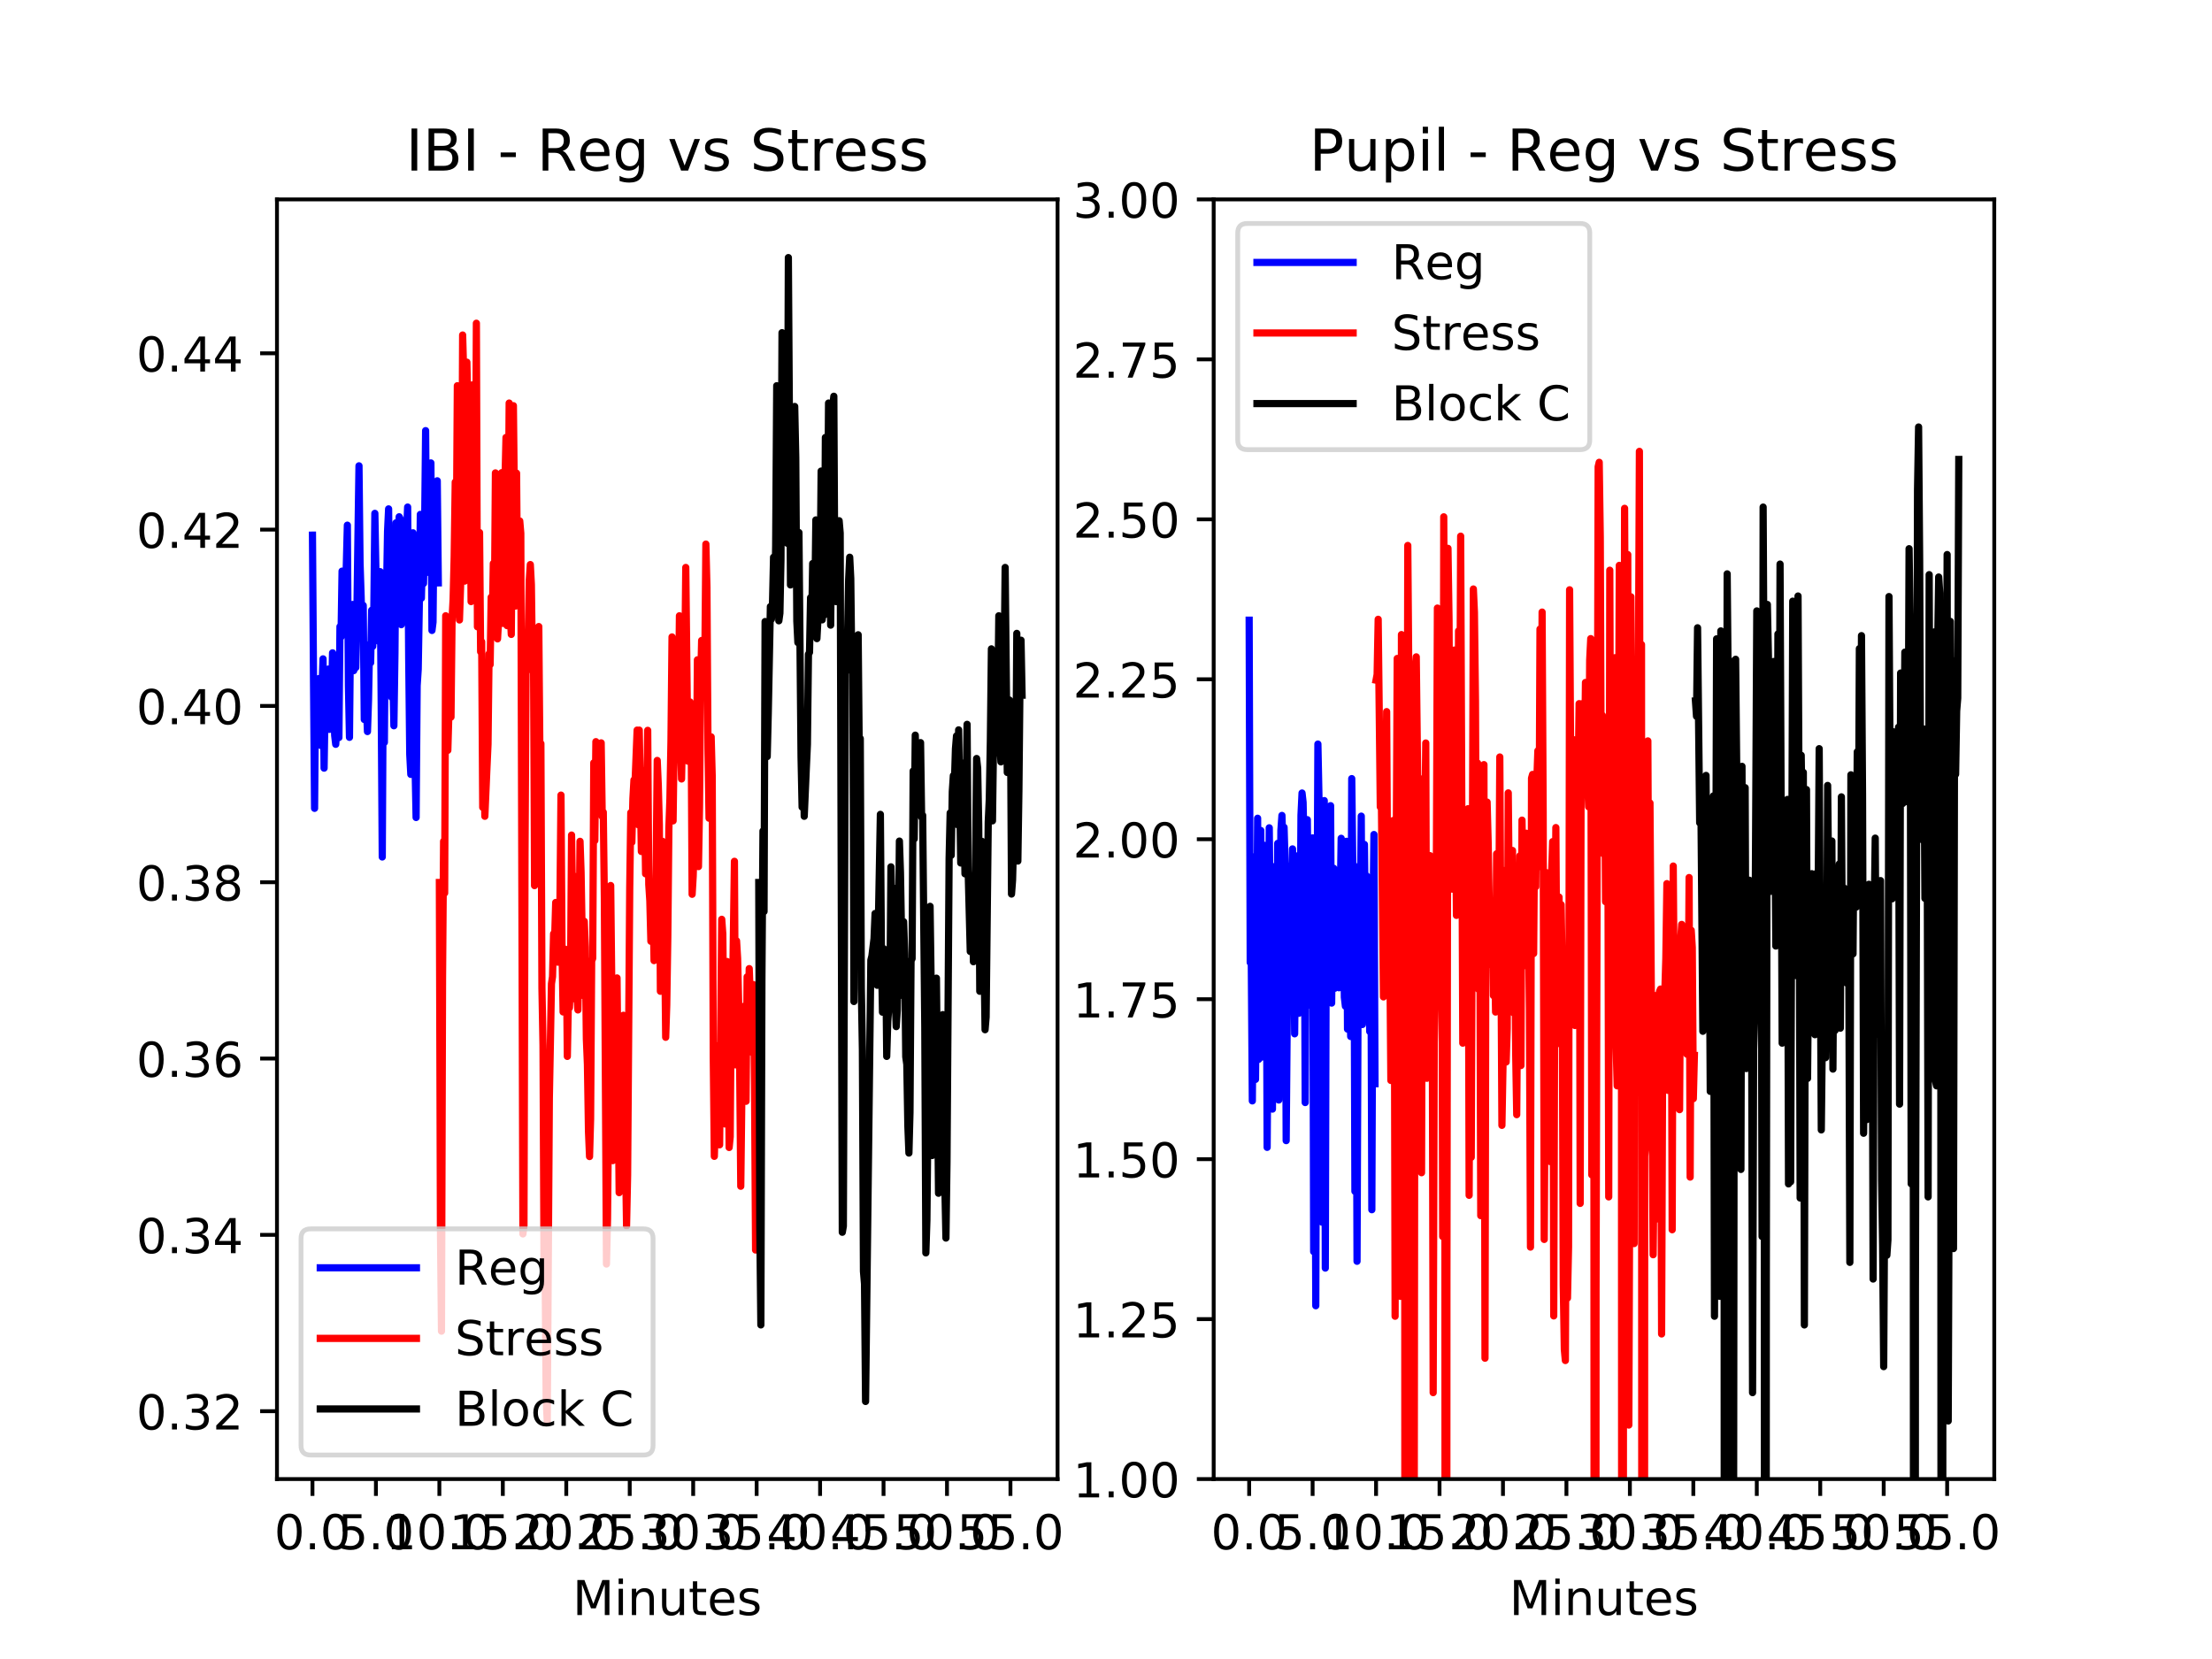 <?xml version="1.0" encoding="utf-8" standalone="no"?>
<!DOCTYPE svg PUBLIC "-//W3C//DTD SVG 1.1//EN"
  "http://www.w3.org/Graphics/SVG/1.1/DTD/svg11.dtd">
<!-- Created with matplotlib (http://matplotlib.org/) -->
<svg height="345pt" version="1.1" viewBox="0 0 460 345" width="460pt" xmlns="http://www.w3.org/2000/svg" xmlns:xlink="http://www.w3.org/1999/xlink">
 <defs>
  <style type="text/css">
*{stroke-linecap:butt;stroke-linejoin:round;}
  </style>
 </defs>
 <g id="figure_1">
  <g id="patch_1">
   <path d="M 0 345.6 
L 460.8 345.6 
L 460.8 0 
L 0 0 
z
" style="fill:#ffffff;"/>
  </g>
  <g id="axes_1">
   <g id="patch_2">
    <path d="M 57.6 307.584 
L 219.927 307.584 
L 219.927 41.472 
L 57.6 41.472 
z
" style="fill:#ffffff;"/>
   </g>
   <g id="matplotlib.axis_1">
    <g id="xtick_1">
     <g id="line2d_1">
      <defs>
       <path d="M 0 0 
L 0 3.5 
" id="m1c191b1e7b" style="stroke:#000000;stroke-width:0.8;"/>
      </defs>
      <g>
       <use style="stroke:#000000;stroke-width:0.8;" x="64.979" xlink:href="#m1c191b1e7b" y="307.584"/>
      </g>
     </g>
     <g id="text_1">
      <!-- 0.0 -->
      <defs>
       <path d="M 31.781 66.406 
Q 24.172 66.406 20.328 58.906 
Q 16.5 51.422 16.5 36.375 
Q 16.5 21.391 20.328 13.891 
Q 24.172 6.391 31.781 6.391 
Q 39.453 6.391 43.281 13.891 
Q 47.125 21.391 47.125 36.375 
Q 47.125 51.422 43.281 58.906 
Q 39.453 66.406 31.781 66.406 
z
M 31.781 74.219 
Q 44.047 74.219 50.516 64.516 
Q 56.984 54.828 56.984 36.375 
Q 56.984 17.969 50.516 8.266 
Q 44.047 -1.422 31.781 -1.422 
Q 19.531 -1.422 13.062 8.266 
Q 6.594 17.969 6.594 36.375 
Q 6.594 54.828 13.062 64.516 
Q 19.531 74.219 31.781 74.219 
z
" id="DejaVuSans-30"/>
       <path d="M 10.688 12.406 
L 21 12.406 
L 21 0 
L 10.688 0 
z
" id="DejaVuSans-2e"/>
      </defs>
      <g transform="translate(57.027 322.182)scale(0.1 -0.1)">
       <use xlink:href="#DejaVuSans-30"/>
       <use x="63.623" xlink:href="#DejaVuSans-2e"/>
       <use x="95.41" xlink:href="#DejaVuSans-30"/>
      </g>
     </g>
    </g>
    <g id="xtick_2">
     <g id="line2d_2">
      <g>
       <use style="stroke:#000000;stroke-width:0.8;" x="78.174" xlink:href="#m1c191b1e7b" y="307.584"/>
      </g>
     </g>
     <g id="text_2">
      <!-- 5.0 -->
      <defs>
       <path d="M 10.797 72.906 
L 49.516 72.906 
L 49.516 64.594 
L 19.828 64.594 
L 19.828 46.734 
Q 21.969 47.469 24.109 47.828 
Q 26.266 48.188 28.422 48.188 
Q 40.625 48.188 47.75 41.5 
Q 54.891 34.812 54.891 23.391 
Q 54.891 11.625 47.562 5.094 
Q 40.234 -1.422 26.906 -1.422 
Q 22.312 -1.422 17.547 -0.641 
Q 12.797 0.141 7.719 1.703 
L 7.719 11.625 
Q 12.109 9.234 16.797 8.062 
Q 21.484 6.891 26.703 6.891 
Q 35.156 6.891 40.078 11.328 
Q 45.016 15.766 45.016 23.391 
Q 45.016 31 40.078 35.438 
Q 35.156 39.891 26.703 39.891 
Q 22.75 39.891 18.812 39.016 
Q 14.891 38.141 10.797 36.281 
z
" id="DejaVuSans-35"/>
      </defs>
      <g transform="translate(70.223 322.182)scale(0.1 -0.1)">
       <use xlink:href="#DejaVuSans-35"/>
       <use x="63.623" xlink:href="#DejaVuSans-2e"/>
       <use x="95.41" xlink:href="#DejaVuSans-30"/>
      </g>
     </g>
    </g>
    <g id="xtick_3">
     <g id="line2d_3">
      <g>
       <use style="stroke:#000000;stroke-width:0.8;" x="91.37" xlink:href="#m1c191b1e7b" y="307.584"/>
      </g>
     </g>
     <g id="text_3">
      <!-- 10.0 -->
      <defs>
       <path d="M 12.406 8.297 
L 28.516 8.297 
L 28.516 63.922 
L 10.984 60.406 
L 10.984 69.391 
L 28.422 72.906 
L 38.281 72.906 
L 38.281 8.297 
L 54.391 8.297 
L 54.391 0 
L 12.406 0 
z
" id="DejaVuSans-31"/>
      </defs>
      <g transform="translate(80.237 322.182)scale(0.1 -0.1)">
       <use xlink:href="#DejaVuSans-31"/>
       <use x="63.623" xlink:href="#DejaVuSans-30"/>
       <use x="127.246" xlink:href="#DejaVuSans-2e"/>
       <use x="159.033" xlink:href="#DejaVuSans-30"/>
      </g>
     </g>
    </g>
    <g id="xtick_4">
     <g id="line2d_4">
      <g>
       <use style="stroke:#000000;stroke-width:0.8;" x="104.565" xlink:href="#m1c191b1e7b" y="307.584"/>
      </g>
     </g>
     <g id="text_4">
      <!-- 15.0 -->
      <g transform="translate(93.432 322.182)scale(0.1 -0.1)">
       <use xlink:href="#DejaVuSans-31"/>
       <use x="63.623" xlink:href="#DejaVuSans-35"/>
       <use x="127.246" xlink:href="#DejaVuSans-2e"/>
       <use x="159.033" xlink:href="#DejaVuSans-30"/>
      </g>
     </g>
    </g>
    <g id="xtick_5">
     <g id="line2d_5">
      <g>
       <use style="stroke:#000000;stroke-width:0.8;" x="117.761" xlink:href="#m1c191b1e7b" y="307.584"/>
      </g>
     </g>
     <g id="text_5">
      <!-- 20.0 -->
      <defs>
       <path d="M 19.188 8.297 
L 53.609 8.297 
L 53.609 0 
L 7.328 0 
L 7.328 8.297 
Q 12.938 14.109 22.625 23.891 
Q 32.328 33.688 34.812 36.531 
Q 39.547 41.844 41.422 45.531 
Q 43.312 49.219 43.312 52.781 
Q 43.312 58.594 39.234 62.25 
Q 35.156 65.922 28.609 65.922 
Q 23.969 65.922 18.812 64.312 
Q 13.672 62.703 7.812 59.422 
L 7.812 69.391 
Q 13.766 71.781 18.938 73 
Q 24.125 74.219 28.422 74.219 
Q 39.75 74.219 46.484 68.547 
Q 53.219 62.891 53.219 53.422 
Q 53.219 48.922 51.531 44.891 
Q 49.859 40.875 45.406 35.406 
Q 44.188 33.984 37.641 27.219 
Q 31.109 20.453 19.188 8.297 
z
" id="DejaVuSans-32"/>
      </defs>
      <g transform="translate(106.628 322.182)scale(0.1 -0.1)">
       <use xlink:href="#DejaVuSans-32"/>
       <use x="63.623" xlink:href="#DejaVuSans-30"/>
       <use x="127.246" xlink:href="#DejaVuSans-2e"/>
       <use x="159.033" xlink:href="#DejaVuSans-30"/>
      </g>
     </g>
    </g>
    <g id="xtick_6">
     <g id="line2d_6">
      <g>
       <use style="stroke:#000000;stroke-width:0.8;" x="130.956" xlink:href="#m1c191b1e7b" y="307.584"/>
      </g>
     </g>
     <g id="text_6">
      <!-- 25.0 -->
      <g transform="translate(119.823 322.182)scale(0.1 -0.1)">
       <use xlink:href="#DejaVuSans-32"/>
       <use x="63.623" xlink:href="#DejaVuSans-35"/>
       <use x="127.246" xlink:href="#DejaVuSans-2e"/>
       <use x="159.033" xlink:href="#DejaVuSans-30"/>
      </g>
     </g>
    </g>
    <g id="xtick_7">
     <g id="line2d_7">
      <g>
       <use style="stroke:#000000;stroke-width:0.8;" x="144.152" xlink:href="#m1c191b1e7b" y="307.584"/>
      </g>
     </g>
     <g id="text_7">
      <!-- 30.0 -->
      <defs>
       <path d="M 40.578 39.312 
Q 47.656 37.797 51.625 33 
Q 55.609 28.219 55.609 21.188 
Q 55.609 10.406 48.188 4.484 
Q 40.766 -1.422 27.094 -1.422 
Q 22.516 -1.422 17.656 -0.516 
Q 12.797 0.391 7.625 2.203 
L 7.625 11.719 
Q 11.719 9.328 16.594 8.109 
Q 21.484 6.891 26.812 6.891 
Q 36.078 6.891 40.938 10.547 
Q 45.797 14.203 45.797 21.188 
Q 45.797 27.641 41.281 31.266 
Q 36.766 34.906 28.719 34.906 
L 20.219 34.906 
L 20.219 43.016 
L 29.109 43.016 
Q 36.375 43.016 40.234 45.922 
Q 44.094 48.828 44.094 54.297 
Q 44.094 59.906 40.109 62.906 
Q 36.141 65.922 28.719 65.922 
Q 24.656 65.922 20.016 65.031 
Q 15.375 64.156 9.812 62.312 
L 9.812 71.094 
Q 15.438 72.656 20.344 73.438 
Q 25.25 74.219 29.594 74.219 
Q 40.828 74.219 47.359 69.109 
Q 53.906 64.016 53.906 55.328 
Q 53.906 49.266 50.438 45.094 
Q 46.969 40.922 40.578 39.312 
z
" id="DejaVuSans-33"/>
      </defs>
      <g transform="translate(133.019 322.182)scale(0.1 -0.1)">
       <use xlink:href="#DejaVuSans-33"/>
       <use x="63.623" xlink:href="#DejaVuSans-30"/>
       <use x="127.246" xlink:href="#DejaVuSans-2e"/>
       <use x="159.033" xlink:href="#DejaVuSans-30"/>
      </g>
     </g>
    </g>
    <g id="xtick_8">
     <g id="line2d_8">
      <g>
       <use style="stroke:#000000;stroke-width:0.8;" x="157.347" xlink:href="#m1c191b1e7b" y="307.584"/>
      </g>
     </g>
     <g id="text_8">
      <!-- 35.0 -->
      <g transform="translate(146.215 322.182)scale(0.1 -0.1)">
       <use xlink:href="#DejaVuSans-33"/>
       <use x="63.623" xlink:href="#DejaVuSans-35"/>
       <use x="127.246" xlink:href="#DejaVuSans-2e"/>
       <use x="159.033" xlink:href="#DejaVuSans-30"/>
      </g>
     </g>
    </g>
    <g id="xtick_9">
     <g id="line2d_9">
      <g>
       <use style="stroke:#000000;stroke-width:0.8;" x="170.543" xlink:href="#m1c191b1e7b" y="307.584"/>
      </g>
     </g>
     <g id="text_9">
      <!-- 40.0 -->
      <defs>
       <path d="M 37.797 64.312 
L 12.891 25.391 
L 37.797 25.391 
z
M 35.203 72.906 
L 47.609 72.906 
L 47.609 25.391 
L 58.016 25.391 
L 58.016 17.188 
L 47.609 17.188 
L 47.609 0 
L 37.797 0 
L 37.797 17.188 
L 4.891 17.188 
L 4.891 26.703 
z
" id="DejaVuSans-34"/>
      </defs>
      <g transform="translate(159.41 322.182)scale(0.1 -0.1)">
       <use xlink:href="#DejaVuSans-34"/>
       <use x="63.623" xlink:href="#DejaVuSans-30"/>
       <use x="127.246" xlink:href="#DejaVuSans-2e"/>
       <use x="159.033" xlink:href="#DejaVuSans-30"/>
      </g>
     </g>
    </g>
    <g id="xtick_10">
     <g id="line2d_10">
      <g>
       <use style="stroke:#000000;stroke-width:0.8;" x="183.738" xlink:href="#m1c191b1e7b" y="307.584"/>
      </g>
     </g>
     <g id="text_10">
      <!-- 45.0 -->
      <g transform="translate(172.606 322.182)scale(0.1 -0.1)">
       <use xlink:href="#DejaVuSans-34"/>
       <use x="63.623" xlink:href="#DejaVuSans-35"/>
       <use x="127.246" xlink:href="#DejaVuSans-2e"/>
       <use x="159.033" xlink:href="#DejaVuSans-30"/>
      </g>
     </g>
    </g>
    <g id="xtick_11">
     <g id="line2d_11">
      <g>
       <use style="stroke:#000000;stroke-width:0.8;" x="196.934" xlink:href="#m1c191b1e7b" y="307.584"/>
      </g>
     </g>
     <g id="text_11">
      <!-- 50.0 -->
      <g transform="translate(185.801 322.182)scale(0.1 -0.1)">
       <use xlink:href="#DejaVuSans-35"/>
       <use x="63.623" xlink:href="#DejaVuSans-30"/>
       <use x="127.246" xlink:href="#DejaVuSans-2e"/>
       <use x="159.033" xlink:href="#DejaVuSans-30"/>
      </g>
     </g>
    </g>
    <g id="xtick_12">
     <g id="line2d_12">
      <g>
       <use style="stroke:#000000;stroke-width:0.8;" x="210.13" xlink:href="#m1c191b1e7b" y="307.584"/>
      </g>
     </g>
     <g id="text_12">
      <!-- 55.0 -->
      <g transform="translate(198.997 322.182)scale(0.1 -0.1)">
       <use xlink:href="#DejaVuSans-35"/>
       <use x="63.623" xlink:href="#DejaVuSans-35"/>
       <use x="127.246" xlink:href="#DejaVuSans-2e"/>
       <use x="159.033" xlink:href="#DejaVuSans-30"/>
      </g>
     </g>
    </g>
    <g id="text_13">
     <!-- Minutes -->
     <defs>
      <path d="M 9.812 72.906 
L 24.516 72.906 
L 43.109 23.297 
L 61.812 72.906 
L 76.516 72.906 
L 76.516 0 
L 66.891 0 
L 66.891 64.016 
L 48.094 14.016 
L 38.188 14.016 
L 19.391 64.016 
L 19.391 0 
L 9.812 0 
z
" id="DejaVuSans-4d"/>
      <path d="M 9.422 54.688 
L 18.406 54.688 
L 18.406 0 
L 9.422 0 
z
M 9.422 75.984 
L 18.406 75.984 
L 18.406 64.594 
L 9.422 64.594 
z
" id="DejaVuSans-69"/>
      <path d="M 54.891 33.016 
L 54.891 0 
L 45.906 0 
L 45.906 32.719 
Q 45.906 40.484 42.875 44.328 
Q 39.844 48.188 33.797 48.188 
Q 26.516 48.188 22.312 43.547 
Q 18.109 38.922 18.109 30.906 
L 18.109 0 
L 9.078 0 
L 9.078 54.688 
L 18.109 54.688 
L 18.109 46.188 
Q 21.344 51.125 25.703 53.562 
Q 30.078 56 35.797 56 
Q 45.219 56 50.047 50.172 
Q 54.891 44.344 54.891 33.016 
z
" id="DejaVuSans-6e"/>
      <path d="M 8.5 21.578 
L 8.5 54.688 
L 17.484 54.688 
L 17.484 21.922 
Q 17.484 14.156 20.5 10.266 
Q 23.531 6.391 29.594 6.391 
Q 36.859 6.391 41.078 11.031 
Q 45.312 15.672 45.312 23.688 
L 45.312 54.688 
L 54.297 54.688 
L 54.297 0 
L 45.312 0 
L 45.312 8.406 
Q 42.047 3.422 37.719 1 
Q 33.406 -1.422 27.688 -1.422 
Q 18.266 -1.422 13.375 4.438 
Q 8.5 10.297 8.5 21.578 
z
M 31.109 56 
z
" id="DejaVuSans-75"/>
      <path d="M 18.312 70.219 
L 18.312 54.688 
L 36.812 54.688 
L 36.812 47.703 
L 18.312 47.703 
L 18.312 18.016 
Q 18.312 11.328 20.141 9.422 
Q 21.969 7.516 27.594 7.516 
L 36.812 7.516 
L 36.812 0 
L 27.594 0 
Q 17.188 0 13.234 3.875 
Q 9.281 7.766 9.281 18.016 
L 9.281 47.703 
L 2.688 47.703 
L 2.688 54.688 
L 9.281 54.688 
L 9.281 70.219 
z
" id="DejaVuSans-74"/>
      <path d="M 56.203 29.594 
L 56.203 25.203 
L 14.891 25.203 
Q 15.484 15.922 20.484 11.062 
Q 25.484 6.203 34.422 6.203 
Q 39.594 6.203 44.453 7.469 
Q 49.312 8.734 54.109 11.281 
L 54.109 2.781 
Q 49.266 0.734 44.188 -0.344 
Q 39.109 -1.422 33.891 -1.422 
Q 20.797 -1.422 13.156 6.188 
Q 5.516 13.812 5.516 26.812 
Q 5.516 40.234 12.766 48.109 
Q 20.016 56 32.328 56 
Q 43.359 56 49.781 48.891 
Q 56.203 41.797 56.203 29.594 
z
M 47.219 32.234 
Q 47.125 39.594 43.094 43.984 
Q 39.062 48.391 32.422 48.391 
Q 24.906 48.391 20.391 44.141 
Q 15.875 39.891 15.188 32.172 
z
" id="DejaVuSans-65"/>
      <path d="M 44.281 53.078 
L 44.281 44.578 
Q 40.484 46.531 36.375 47.5 
Q 32.281 48.484 27.875 48.484 
Q 21.188 48.484 17.844 46.438 
Q 14.5 44.391 14.5 40.281 
Q 14.5 37.156 16.891 35.375 
Q 19.281 33.594 26.516 31.984 
L 29.594 31.297 
Q 39.156 29.25 43.188 25.516 
Q 47.219 21.781 47.219 15.094 
Q 47.219 7.469 41.188 3.016 
Q 35.156 -1.422 24.609 -1.422 
Q 20.219 -1.422 15.453 -0.562 
Q 10.688 0.297 5.422 2 
L 5.422 11.281 
Q 10.406 8.688 15.234 7.391 
Q 20.062 6.109 24.812 6.109 
Q 31.156 6.109 34.562 8.281 
Q 37.984 10.453 37.984 14.406 
Q 37.984 18.062 35.516 20.016 
Q 33.062 21.969 24.703 23.781 
L 21.578 24.516 
Q 13.234 26.266 9.516 29.906 
Q 5.812 33.547 5.812 39.891 
Q 5.812 47.609 11.281 51.797 
Q 16.75 56 26.812 56 
Q 31.781 56 36.172 55.266 
Q 40.578 54.547 44.281 53.078 
z
" id="DejaVuSans-73"/>
     </defs>
     <g transform="translate(119.082 335.861)scale(0.1 -0.1)">
      <use xlink:href="#DejaVuSans-4d"/>
      <use x="86.279" xlink:href="#DejaVuSans-69"/>
      <use x="114.062" xlink:href="#DejaVuSans-6e"/>
      <use x="177.441" xlink:href="#DejaVuSans-75"/>
      <use x="240.82" xlink:href="#DejaVuSans-74"/>
      <use x="280.029" xlink:href="#DejaVuSans-65"/>
      <use x="341.553" xlink:href="#DejaVuSans-73"/>
     </g>
    </g>
   </g>
   <g id="matplotlib.axis_2">
    <g id="ytick_1">
     <g id="line2d_13">
      <defs>
       <path d="M 0 0 
L -3.5 0 
" id="m94b576de52" style="stroke:#000000;stroke-width:0.8;"/>
      </defs>
      <g>
       <use style="stroke:#000000;stroke-width:0.8;" x="57.6" xlink:href="#m94b576de52" y="293.468"/>
      </g>
     </g>
     <g id="text_14">
      <!-- 0.32 -->
      <g transform="translate(28.334 297.267)scale(0.1 -0.1)">
       <use xlink:href="#DejaVuSans-30"/>
       <use x="63.623" xlink:href="#DejaVuSans-2e"/>
       <use x="95.41" xlink:href="#DejaVuSans-33"/>
       <use x="159.033" xlink:href="#DejaVuSans-32"/>
      </g>
     </g>
    </g>
    <g id="ytick_2">
     <g id="line2d_14">
      <g>
       <use style="stroke:#000000;stroke-width:0.8;" x="57.6" xlink:href="#m94b576de52" y="256.801"/>
      </g>
     </g>
     <g id="text_15">
      <!-- 0.34 -->
      <g transform="translate(28.334 260.601)scale(0.1 -0.1)">
       <use xlink:href="#DejaVuSans-30"/>
       <use x="63.623" xlink:href="#DejaVuSans-2e"/>
       <use x="95.41" xlink:href="#DejaVuSans-33"/>
       <use x="159.033" xlink:href="#DejaVuSans-34"/>
      </g>
     </g>
    </g>
    <g id="ytick_3">
     <g id="line2d_15">
      <g>
       <use style="stroke:#000000;stroke-width:0.8;" x="57.6" xlink:href="#m94b576de52" y="220.135"/>
      </g>
     </g>
     <g id="text_16">
      <!-- 0.36 -->
      <defs>
       <path d="M 33.016 40.375 
Q 26.375 40.375 22.484 35.828 
Q 18.609 31.297 18.609 23.391 
Q 18.609 15.531 22.484 10.953 
Q 26.375 6.391 33.016 6.391 
Q 39.656 6.391 43.531 10.953 
Q 47.406 15.531 47.406 23.391 
Q 47.406 31.297 43.531 35.828 
Q 39.656 40.375 33.016 40.375 
z
M 52.594 71.297 
L 52.594 62.312 
Q 48.875 64.062 45.094 64.984 
Q 41.312 65.922 37.594 65.922 
Q 27.828 65.922 22.672 59.328 
Q 17.531 52.734 16.797 39.406 
Q 19.672 43.656 24.016 45.922 
Q 28.375 48.188 33.594 48.188 
Q 44.578 48.188 50.953 41.516 
Q 57.328 34.859 57.328 23.391 
Q 57.328 12.156 50.688 5.359 
Q 44.047 -1.422 33.016 -1.422 
Q 20.359 -1.422 13.672 8.266 
Q 6.984 17.969 6.984 36.375 
Q 6.984 53.656 15.188 63.938 
Q 23.391 74.219 37.203 74.219 
Q 40.922 74.219 44.703 73.484 
Q 48.484 72.75 52.594 71.297 
z
" id="DejaVuSans-36"/>
      </defs>
      <g transform="translate(28.334 223.934)scale(0.1 -0.1)">
       <use xlink:href="#DejaVuSans-30"/>
       <use x="63.623" xlink:href="#DejaVuSans-2e"/>
       <use x="95.41" xlink:href="#DejaVuSans-33"/>
       <use x="159.033" xlink:href="#DejaVuSans-36"/>
      </g>
     </g>
    </g>
    <g id="ytick_4">
     <g id="line2d_16">
      <g>
       <use style="stroke:#000000;stroke-width:0.8;" x="57.6" xlink:href="#m94b576de52" y="183.468"/>
      </g>
     </g>
     <g id="text_17">
      <!-- 0.38 -->
      <defs>
       <path d="M 31.781 34.625 
Q 24.75 34.625 20.719 30.859 
Q 16.703 27.094 16.703 20.516 
Q 16.703 13.922 20.719 10.156 
Q 24.75 6.391 31.781 6.391 
Q 38.812 6.391 42.859 10.172 
Q 46.922 13.969 46.922 20.516 
Q 46.922 27.094 42.891 30.859 
Q 38.875 34.625 31.781 34.625 
z
M 21.922 38.812 
Q 15.578 40.375 12.031 44.719 
Q 8.5 49.078 8.5 55.328 
Q 8.5 64.062 14.719 69.141 
Q 20.953 74.219 31.781 74.219 
Q 42.672 74.219 48.875 69.141 
Q 55.078 64.062 55.078 55.328 
Q 55.078 49.078 51.531 44.719 
Q 48 40.375 41.703 38.812 
Q 48.828 37.156 52.797 32.312 
Q 56.781 27.484 56.781 20.516 
Q 56.781 9.906 50.312 4.234 
Q 43.844 -1.422 31.781 -1.422 
Q 19.734 -1.422 13.25 4.234 
Q 6.781 9.906 6.781 20.516 
Q 6.781 27.484 10.781 32.312 
Q 14.797 37.156 21.922 38.812 
z
M 18.312 54.391 
Q 18.312 48.734 21.844 45.562 
Q 25.391 42.391 31.781 42.391 
Q 38.141 42.391 41.719 45.562 
Q 45.312 48.734 45.312 54.391 
Q 45.312 60.062 41.719 63.234 
Q 38.141 66.406 31.781 66.406 
Q 25.391 66.406 21.844 63.234 
Q 18.312 60.062 18.312 54.391 
z
" id="DejaVuSans-38"/>
      </defs>
      <g transform="translate(28.334 187.268)scale(0.1 -0.1)">
       <use xlink:href="#DejaVuSans-30"/>
       <use x="63.623" xlink:href="#DejaVuSans-2e"/>
       <use x="95.41" xlink:href="#DejaVuSans-33"/>
       <use x="159.033" xlink:href="#DejaVuSans-38"/>
      </g>
     </g>
    </g>
    <g id="ytick_5">
     <g id="line2d_17">
      <g>
       <use style="stroke:#000000;stroke-width:0.8;" x="57.6" xlink:href="#m94b576de52" y="146.802"/>
      </g>
     </g>
     <g id="text_18">
      <!-- 0.40 -->
      <g transform="translate(28.334 150.601)scale(0.1 -0.1)">
       <use xlink:href="#DejaVuSans-30"/>
       <use x="63.623" xlink:href="#DejaVuSans-2e"/>
       <use x="95.41" xlink:href="#DejaVuSans-34"/>
       <use x="159.033" xlink:href="#DejaVuSans-30"/>
      </g>
     </g>
    </g>
    <g id="ytick_6">
     <g id="line2d_18">
      <g>
       <use style="stroke:#000000;stroke-width:0.8;" x="57.6" xlink:href="#m94b576de52" y="110.135"/>
      </g>
     </g>
     <g id="text_19">
      <!-- 0.42 -->
      <g transform="translate(28.334 113.934)scale(0.1 -0.1)">
       <use xlink:href="#DejaVuSans-30"/>
       <use x="63.623" xlink:href="#DejaVuSans-2e"/>
       <use x="95.41" xlink:href="#DejaVuSans-34"/>
       <use x="159.033" xlink:href="#DejaVuSans-32"/>
      </g>
     </g>
    </g>
    <g id="ytick_7">
     <g id="line2d_19">
      <g>
       <use style="stroke:#000000;stroke-width:0.8;" x="57.6" xlink:href="#m94b576de52" y="73.469"/>
      </g>
     </g>
     <g id="text_20">
      <!-- 0.44 -->
      <g transform="translate(28.334 77.268)scale(0.1 -0.1)">
       <use xlink:href="#DejaVuSans-30"/>
       <use x="63.623" xlink:href="#DejaVuSans-2e"/>
       <use x="95.41" xlink:href="#DejaVuSans-34"/>
       <use x="159.033" xlink:href="#DejaVuSans-34"/>
      </g>
     </g>
    </g>
   </g>
   <g id="line2d_20">
    <path clip-path="url(#p8dbd7dc07c)" d="M 64.979 111.289 
L 65.198 141.49 
L 65.418 168.1 
L 65.638 141.167 
L 65.858 144.471 
L 66.078 144.371 
L 66.298 141.117 
L 66.518 141.654 
L 66.738 155.034 
L 66.958 143.183 
L 67.178 137.011 
L 67.398 159.74 
L 67.618 145.472 
L 67.838 147.675 
L 68.057 143.97 
L 68.277 139.141 
L 68.497 151.68 
L 68.717 140.015 
L 68.937 145.572 
L 69.157 135.76 
L 69.377 145.722 
L 69.597 152.931 
L 69.817 154.784 
L 70.037 151.279 
L 70.257 145.272 
L 70.477 153.382 
L 70.697 130.303 
L 70.917 132.456 
L 71.136 118.771 
L 71.356 124.232 
L 71.576 122.266 
L 71.796 129.857 
L 72.016 117.733 
L 72.236 109.213 
L 72.456 142.568 
L 72.676 153.332 
L 72.896 130.253 
L 73.116 139.615 
L 73.336 125.707 
L 73.556 139.465 
L 73.776 138.377 
L 73.995 138.814 
L 74.215 127.727 
L 74.435 111.944 
L 74.655 96.871 
L 74.875 117.132 
L 75.095 123.904 
L 75.315 131.659 
L 75.535 125.898 
L 75.755 149.627 
L 75.975 142.819 
L 76.195 146.473 
L 76.415 152.13 
L 76.635 145.572 
L 76.855 133.958 
L 77.074 137.831 
L 77.294 126.908 
L 77.514 134.408 
L 77.734 127.349 
L 77.954 106.756 
L 78.174 118.716 
L 78.394 130.654 
L 78.614 128.82 
L 78.834 133.407 
L 79.054 118.88 
L 79.274 146.523 
L 79.494 178.213 
L 79.714 137.512 
L 79.933 154.383 
L 80.153 124.341 
L 80.373 123.467 
L 80.593 110.524 
L 80.813 105.827 
L 81.033 127.454 
L 81.253 125.16 
L 81.473 145.021 
L 81.693 140.616 
L 81.913 150.929 
L 82.133 135.81 
L 82.353 108.722 
L 82.573 122.539 
L 82.793 112.818 
L 83.012 107.466 
L 83.232 107.903 
L 83.452 129.903 
L 83.672 124.669 
L 83.892 120.737 
L 84.112 108.394 
L 84.332 121.611 
L 84.552 110.633 
L 84.772 105.445 
L 84.992 136.761 
L 85.212 156.886 
L 85.432 161.041 
L 85.652 137.066 
L 85.871 110.797 
L 86.091 126.599 
L 86.311 158.889 
L 86.531 170.002 
L 86.751 142.568 
L 86.971 139.164 
L 87.191 126.089 
L 87.411 106.974 
L 87.631 124.396 
L 87.851 115.057 
L 88.071 121.337 
L 88.291 110.688 
L 88.511 89.553 
L 88.731 119.044 
L 88.95 102.441 
L 89.17 114.019 
L 89.39 112.654 
L 89.61 96.27 
L 89.83 131.104 
L 90.05 129.366 
L 90.27 106.319 
L 90.49 112.982 
L 90.71 103.151 
L 90.93 99.984 
L 91.15 121.212 
" style="fill:none;stroke:#0000ff;stroke-linecap:square;stroke-width:1.5;"/>
   </g>
   <g id="line2d_21">
    <path clip-path="url(#p8dbd7dc07c)" d="M 91.37 183.519 
L 91.59 255.101 
L 91.809 276.825 
L 92.029 203.232 
L 92.249 174.959 
L 92.469 185.718 
L 92.689 128.05 
L 92.909 147.06 
L 93.129 156.035 
L 93.349 148.225 
L 93.569 134.608 
L 93.789 149.126 
L 94.009 128.765 
L 94.229 124.614 
L 94.449 115.876 
L 94.669 100.257 
L 94.888 113.473 
L 95.108 80.214 
L 95.328 120.791 
L 95.548 128.929 
L 95.988 115.548 
L 96.208 69.668 
L 96.428 77.702 
L 96.648 120.841 
L 97.088 75.315 
L 97.308 85.948 
L 97.528 82.835 
L 97.747 97.745 
L 97.967 125.106 
L 98.187 80.05 
L 98.407 111.726 
L 98.627 80.76 
L 98.847 113.528 
L 99.067 67.216 
L 99.287 130.349 
L 99.507 129.702 
L 99.727 110.743 
L 99.947 135.537 
L 100.167 133.457 
L 100.387 167.9 
L 100.607 154.533 
L 100.826 169.752 
L 101.266 159.64 
L 101.486 154.784 
L 101.706 135.96 
L 101.926 138.213 
L 102.146 124.196 
L 102.366 130.021 
L 102.586 117.187 
L 102.806 127.181 
L 103.026 98.345 
L 103.246 108.066 
L 103.466 132.861 
L 103.685 128.983 
L 103.905 114.019 
L 104.125 121.01 
L 104.345 98.291 
L 104.565 129.639 
L 104.785 124.669 
L 105.005 100.421 
L 105.225 90.973 
L 105.445 130.103 
L 105.665 112.654 
L 105.885 83.818 
L 106.105 127.85 
L 106.325 131.932 
L 106.764 84.364 
L 107.204 126.034 
L 107.424 98.4 
L 107.644 124.177 
L 107.864 111.125 
L 108.084 108.34 
L 108.304 110.906 
L 108.744 256.603 
L 108.964 254.886 
L 109.184 177.161 
L 109.404 138.914 
L 109.623 139.465 
L 109.843 132.096 
L 110.063 120.628 
L 110.283 117.405 
L 110.503 121.556 
L 110.723 138.463 
L 110.943 135.109 
L 111.163 184.17 
L 111.383 143.119 
L 111.603 144.27 
L 111.823 138.964 
L 112.043 130.294 
L 112.263 155.585 
L 112.482 154.633 
L 112.702 205.543 
L 112.922 217.419 
L 113.142 264.541 
L 113.362 263.94 
L 113.582 290.882 
L 113.802 295.488 
L 114.242 228.325 
L 114.682 204.572 
L 114.902 203.093 
L 115.122 194.175 
L 115.342 195.191 
L 115.561 187.674 
L 115.781 197.502 
L 116.001 200.09 
L 116.221 191.818 
L 116.441 187.975 
L 116.661 165.347 
L 116.881 197.825 
L 117.101 210.441 
L 117.321 197.317 
L 117.541 206.975 
L 117.761 197.456 
L 117.981 219.683 
L 118.201 207.946 
L 118.42 209.563 
L 118.64 203.602 
L 118.86 173.657 
L 119.08 188.213 
L 119.3 182.117 
L 119.52 186.319 
L 119.74 207.853 
L 119.96 206.883 
L 120.18 210.025 
L 120.4 197.409 
L 120.62 174.959 
L 120.84 181.417 
L 121.28 207.021 
L 121.499 191.587 
L 121.719 196.936 
L 121.939 216.033 
L 122.159 221.347 
L 122.379 235.256 
L 122.599 240.511 
L 122.819 232.669 
L 123.039 199.812 
L 123.259 199.304 
L 123.479 158.638 
L 123.699 174.808 
L 123.919 154.233 
L 124.139 161.542 
L 124.358 164.095 
L 124.578 168.901 
L 124.798 165.647 
L 125.018 154.483 
L 125.238 169.802 
L 125.458 168.901 
L 125.678 186.673 
L 126.118 262.868 
L 126.338 253.47 
L 126.998 184.147 
L 127.218 204.387 
L 127.437 241.356 
L 127.877 228.463 
L 128.317 203.371 
L 128.757 248.021 
L 129.197 227.863 
L 129.417 234.375 
L 129.637 211.134 
L 130.296 254.929 
L 130.516 244.406 
L 130.956 184.655 
L 131.176 169.001 
L 131.396 175.159 
L 131.616 166.098 
L 131.836 162.193 
L 132.056 162.894 
L 132.496 151.83 
L 132.716 171.504 
L 132.936 151.83 
L 133.375 177.077 
L 133.595 164.846 
L 133.815 160.29 
L 134.035 167.75 
L 134.255 181.717 
L 134.695 151.88 
L 134.915 183.916 
L 135.135 187.324 
L 135.355 195.746 
L 135.575 188.814 
L 135.795 186.923 
L 136.015 199.766 
L 136.234 192.788 
L 136.454 180.015 
L 136.674 158.138 
L 136.894 163.244 
L 137.114 171.604 
L 137.334 206.143 
L 137.554 194.868 
L 137.774 174.959 
L 137.994 182.668 
L 138.214 195.534 
L 138.434 215.709 
L 138.654 209.008 
L 138.874 194.883 
L 139.094 172.255 
L 139.313 166.148 
L 139.533 154.083 
L 139.753 132.456 
L 139.973 170.703 
L 140.193 154.183 
L 140.413 153.932 
L 140.633 156.285 
L 140.853 145.04 
L 141.073 147.525 
L 141.293 128.055 
L 141.513 154.333 
L 141.733 161.992 
L 141.953 151.079 
L 142.172 148.976 
L 142.392 139.114 
L 142.612 118.006 
L 143.052 158.288 
L 143.272 149.927 
L 143.492 145.973 
L 143.712 148.225 
L 143.932 185.972 
L 144.152 182.218 
L 144.372 174.658 
L 144.592 160.491 
L 144.812 163.544 
L 145.032 137.212 
L 145.251 180.215 
L 145.471 167.649 
L 145.691 142.618 
L 145.911 133.189 
L 146.131 144.621 
L 146.351 142.118 
L 146.571 138.063 
L 146.791 113.146 
L 147.011 122.143 
L 147.231 155.635 
L 147.451 170.153 
L 147.671 154.984 
L 147.891 153.232 
L 148.11 161.442 
L 148.33 219.822 
L 148.55 240.468 
L 148.77 232.715 
L 148.99 232.253 
L 149.21 217.465 
L 149.43 224.119 
L 149.65 238.075 
L 150.09 191.179 
L 150.31 194.221 
L 150.75 233.731 
L 150.97 209.424 
L 151.189 199.951 
L 151.409 213.953 
L 151.629 238.63 
L 151.849 236.392 
L 152.069 207.715 
L 152.289 210.164 
L 152.729 179.114 
L 152.949 221.439 
L 153.169 195.653 
L 153.389 199.304 
L 153.609 208.639 
L 153.829 222.918 
L 154.048 246.69 
L 154.268 228.279 
L 154.708 219.914 
L 154.928 209.147 
L 155.148 229.018 
L 155.368 203.14 
L 155.588 210.949 
L 155.808 201.43 
L 156.468 218.898 
L 156.688 204.757 
L 156.908 225.737 
L 157.127 259.95 
L 157.567 206.398 
L 157.567 206.398 
" style="fill:none;stroke:#ff0000;stroke-linecap:square;stroke-width:1.5;"/>
   </g>
   <g id="line2d_22">
    <path clip-path="url(#p8dbd7dc07c)" d="M 157.787 183.519 
L 158.007 255.058 
L 158.227 275.526 
L 158.447 203.232 
L 158.667 172.806 
L 158.887 189.554 
L 159.107 129.256 
L 159.547 157.337 
L 159.767 148.225 
L 160.206 126.143 
L 160.426 128.765 
L 160.646 125.547 
L 160.866 115.876 
L 161.086 127.181 
L 161.306 113.473 
L 161.526 80.214 
L 161.746 121.611 
L 161.966 129.102 
L 162.186 127.509 
L 162.406 116.313 
L 162.626 69.182 
L 162.846 105.336 
L 163.065 94.905 
L 163.285 101.568 
L 163.505 75.408 
L 163.725 112.982 
L 163.945 53.568 
L 164.385 121.642 
L 164.825 86.221 
L 165.045 107.957 
L 165.265 84.528 
L 165.485 95.123 
L 165.705 129.152 
L 165.924 133.625 
L 166.144 110.743 
L 166.584 157.387 
L 166.804 167.85 
L 167.024 154.483 
L 167.244 169.752 
L 167.684 159.64 
L 167.904 154.834 
L 168.124 136.06 
L 168.344 135.66 
L 168.564 124.287 
L 168.784 130.021 
L 169.003 117.187 
L 169.223 126.348 
L 169.443 125.652 
L 169.663 108.121 
L 169.883 132.806 
L 170.103 128.701 
L 170.323 113.2 
L 170.543 121.337 
L 170.763 97.963 
L 170.983 128.901 
L 171.203 125.16 
L 171.423 127.891 
L 171.643 90.973 
L 171.862 106.428 
L 172.082 113.473 
L 172.302 83.818 
L 172.742 130.003 
L 173.182 84.364 
L 173.402 82.404 
L 173.622 124.396 
L 173.842 125.106 
L 174.062 124.177 
L 174.282 111.125 
L 174.502 108.285 
L 174.722 110.852 
L 175.161 256.259 
L 175.381 254.972 
L 175.821 138.563 
L 176.041 139.565 
L 176.261 132.096 
L 176.481 120.491 
L 176.701 115.876 
L 176.921 120.3 
L 177.141 139.164 
L 177.361 137.612 
L 177.581 208.269 
L 177.8 138.964 
L 178.02 144.439 
L 178.46 132.005 
L 178.68 155.885 
L 178.9 153.582 
L 179.12 205.543 
L 179.34 218.251 
L 179.56 264.369 
L 179.78 266.987 
L 180 291.443 
L 181.099 199.674 
L 181.319 198.796 
L 181.759 195.191 
L 181.979 189.969 
L 182.419 204.896 
L 183.079 169.352 
L 183.299 198.241 
L 183.519 210.487 
L 183.738 197.271 
L 183.958 207.483 
L 184.178 197.502 
L 184.398 219.683 
L 184.618 212.336 
L 185.058 206.559 
L 185.278 180.265 
L 185.498 189.738 
L 185.718 184.821 
L 185.938 184.721 
L 186.158 207.853 
L 186.378 213.491 
L 186.598 210.025 
L 186.817 197.409 
L 187.037 174.908 
L 187.257 181.417 
L 187.697 207.021 
L 187.917 191.679 
L 188.137 198.426 
L 188.357 219.776 
L 188.577 221.347 
L 188.797 234.161 
L 189.017 239.785 
L 189.237 231.328 
L 189.457 199.789 
L 189.676 199.35 
L 189.896 160.34 
L 190.116 174.458 
L 190.336 152.881 
L 190.556 161.592 
L 190.776 162.643 
L 190.996 168.551 
L 191.216 166.498 
L 191.436 154.433 
L 191.656 169.952 
L 191.876 169.552 
L 192.316 213.445 
L 192.536 260.55 
L 192.755 253.728 
L 193.415 188.475 
L 193.635 204.387 
L 193.855 240.297 
L 194.075 231.467 
L 194.295 228.463 
L 194.735 203.417 
L 195.175 248.149 
L 195.614 226.892 
L 195.834 235.672 
L 196.054 210.996 
L 196.494 246.862 
L 196.714 257.461 
L 196.934 241.67 
L 197.374 178.513 
L 197.594 169.051 
L 197.814 177.862 
L 198.034 164.646 
L 198.254 161.292 
L 198.474 162.894 
L 198.693 155.735 
L 198.913 153.031 
L 199.133 171.504 
L 199.353 151.78 
L 199.793 179.464 
L 200.013 164.996 
L 200.233 158.688 
L 200.453 167.85 
L 200.673 181.717 
L 201.113 150.628 
L 201.333 181.016 
L 201.772 197.872 
L 201.992 188.676 
L 202.212 189.091 
L 202.432 199.997 
L 202.652 192.788 
L 202.872 180.015 
L 203.092 157.737 
L 203.312 159.74 
L 203.532 171.604 
L 203.752 206.143 
L 203.972 194.868 
L 204.192 174.959 
L 204.412 182.668 
L 204.851 214.138 
L 205.071 211.504 
L 205.511 170.954 
L 205.731 166.148 
L 205.951 154.183 
L 206.171 134.936 
L 206.391 170.703 
L 206.611 154.083 
L 206.831 153.432 
L 207.051 156.586 
L 207.271 145.572 
L 207.49 147.525 
L 207.71 128.055 
L 207.93 154.533 
L 208.15 158.438 
L 208.37 151.93 
L 208.59 149.026 
L 208.81 139.264 
L 209.03 118.006 
L 209.47 160.641 
L 209.69 149.727 
L 209.91 145.572 
L 210.13 148.476 
L 210.35 185.922 
L 210.569 182.992 
L 210.789 174.508 
L 211.009 160.941 
L 211.229 164.095 
L 211.449 131.714 
L 211.669 179.064 
L 211.889 164.345 
L 212.109 142.168 
L 212.329 133.134 
L 212.549 144.571 
L 212.549 144.571 
" style="fill:none;stroke:#000000;stroke-linecap:square;stroke-width:1.5;"/>
   </g>
   <g id="patch_3">
    <path d="M 57.6 307.584 
L 57.6 41.472 
" style="fill:none;stroke:#000000;stroke-linecap:square;stroke-linejoin:miter;stroke-width:0.8;"/>
   </g>
   <g id="patch_4">
    <path d="M 219.927 307.584 
L 219.927 41.472 
" style="fill:none;stroke:#000000;stroke-linecap:square;stroke-linejoin:miter;stroke-width:0.8;"/>
   </g>
   <g id="patch_5">
    <path d="M 57.6 307.584 
L 219.927 307.584 
" style="fill:none;stroke:#000000;stroke-linecap:square;stroke-linejoin:miter;stroke-width:0.8;"/>
   </g>
   <g id="patch_6">
    <path d="M 57.6 41.472 
L 219.927 41.472 
" style="fill:none;stroke:#000000;stroke-linecap:square;stroke-linejoin:miter;stroke-width:0.8;"/>
   </g>
   <g id="text_21">
    <!-- IBI - Reg vs Stress -->
    <defs>
     <path d="M 9.812 72.906 
L 19.672 72.906 
L 19.672 0 
L 9.812 0 
z
" id="DejaVuSans-49"/>
     <path d="M 19.672 34.812 
L 19.672 8.109 
L 35.5 8.109 
Q 43.453 8.109 47.281 11.406 
Q 51.125 14.703 51.125 21.484 
Q 51.125 28.328 47.281 31.562 
Q 43.453 34.812 35.5 34.812 
z
M 19.672 64.797 
L 19.672 42.828 
L 34.281 42.828 
Q 41.5 42.828 45.031 45.531 
Q 48.578 48.25 48.578 53.812 
Q 48.578 59.328 45.031 62.062 
Q 41.5 64.797 34.281 64.797 
z
M 9.812 72.906 
L 35.016 72.906 
Q 46.297 72.906 52.391 68.219 
Q 58.5 63.531 58.5 54.891 
Q 58.5 48.188 55.375 44.234 
Q 52.25 40.281 46.188 39.312 
Q 53.469 37.75 57.5 32.781 
Q 61.531 27.828 61.531 20.406 
Q 61.531 10.641 54.891 5.312 
Q 48.25 0 35.984 0 
L 9.812 0 
z
" id="DejaVuSans-42"/>
     <path id="DejaVuSans-20"/>
     <path d="M 4.891 31.391 
L 31.203 31.391 
L 31.203 23.391 
L 4.891 23.391 
z
" id="DejaVuSans-2d"/>
     <path d="M 44.391 34.188 
Q 47.562 33.109 50.562 29.594 
Q 53.562 26.078 56.594 19.922 
L 66.609 0 
L 56 0 
L 46.688 18.703 
Q 43.062 26.031 39.672 28.422 
Q 36.281 30.812 30.422 30.812 
L 19.672 30.812 
L 19.672 0 
L 9.812 0 
L 9.812 72.906 
L 32.078 72.906 
Q 44.578 72.906 50.734 67.672 
Q 56.891 62.453 56.891 51.906 
Q 56.891 45.016 53.688 40.469 
Q 50.484 35.938 44.391 34.188 
z
M 19.672 64.797 
L 19.672 38.922 
L 32.078 38.922 
Q 39.203 38.922 42.844 42.219 
Q 46.484 45.516 46.484 51.906 
Q 46.484 58.297 42.844 61.547 
Q 39.203 64.797 32.078 64.797 
z
" id="DejaVuSans-52"/>
     <path d="M 45.406 27.984 
Q 45.406 37.75 41.375 43.109 
Q 37.359 48.484 30.078 48.484 
Q 22.859 48.484 18.828 43.109 
Q 14.797 37.75 14.797 27.984 
Q 14.797 18.266 18.828 12.891 
Q 22.859 7.516 30.078 7.516 
Q 37.359 7.516 41.375 12.891 
Q 45.406 18.266 45.406 27.984 
z
M 54.391 6.781 
Q 54.391 -7.172 48.188 -13.984 
Q 42 -20.797 29.203 -20.797 
Q 24.469 -20.797 20.266 -20.094 
Q 16.062 -19.391 12.109 -17.922 
L 12.109 -9.188 
Q 16.062 -11.328 19.922 -12.344 
Q 23.781 -13.375 27.781 -13.375 
Q 36.625 -13.375 41.016 -8.766 
Q 45.406 -4.156 45.406 5.172 
L 45.406 9.625 
Q 42.625 4.781 38.281 2.391 
Q 33.938 0 27.875 0 
Q 17.828 0 11.672 7.656 
Q 5.516 15.328 5.516 27.984 
Q 5.516 40.672 11.672 48.328 
Q 17.828 56 27.875 56 
Q 33.938 56 38.281 53.609 
Q 42.625 51.219 45.406 46.391 
L 45.406 54.688 
L 54.391 54.688 
z
" id="DejaVuSans-67"/>
     <path d="M 2.984 54.688 
L 12.5 54.688 
L 29.594 8.797 
L 46.688 54.688 
L 56.203 54.688 
L 35.688 0 
L 23.484 0 
z
" id="DejaVuSans-76"/>
     <path d="M 53.516 70.516 
L 53.516 60.891 
Q 47.906 63.578 42.922 64.891 
Q 37.938 66.219 33.297 66.219 
Q 25.25 66.219 20.875 63.094 
Q 16.5 59.969 16.5 54.203 
Q 16.5 49.359 19.406 46.891 
Q 22.312 44.438 30.422 42.922 
L 36.375 41.703 
Q 47.406 39.594 52.656 34.297 
Q 57.906 29 57.906 20.125 
Q 57.906 9.516 50.797 4.047 
Q 43.703 -1.422 29.984 -1.422 
Q 24.812 -1.422 18.969 -0.25 
Q 13.141 0.922 6.891 3.219 
L 6.891 13.375 
Q 12.891 10.016 18.656 8.297 
Q 24.422 6.594 29.984 6.594 
Q 38.422 6.594 43.016 9.906 
Q 47.609 13.234 47.609 19.391 
Q 47.609 24.75 44.312 27.781 
Q 41.016 30.812 33.5 32.328 
L 27.484 33.5 
Q 16.453 35.688 11.516 40.375 
Q 6.594 45.062 6.594 53.422 
Q 6.594 63.094 13.406 68.656 
Q 20.219 74.219 32.172 74.219 
Q 37.312 74.219 42.625 73.281 
Q 47.953 72.359 53.516 70.516 
z
" id="DejaVuSans-53"/>
     <path d="M 41.109 46.297 
Q 39.594 47.172 37.812 47.578 
Q 36.031 48 33.891 48 
Q 26.266 48 22.188 43.047 
Q 18.109 38.094 18.109 28.812 
L 18.109 0 
L 9.078 0 
L 9.078 54.688 
L 18.109 54.688 
L 18.109 46.188 
Q 20.953 51.172 25.484 53.578 
Q 30.031 56 36.531 56 
Q 37.453 56 38.578 55.875 
Q 39.703 55.766 41.062 55.516 
z
" id="DejaVuSans-72"/>
    </defs>
    <g transform="translate(84.403 35.472)scale(0.12 -0.12)">
     <use xlink:href="#DejaVuSans-49"/>
     <use x="29.492" xlink:href="#DejaVuSans-42"/>
     <use x="98.096" xlink:href="#DejaVuSans-49"/>
     <use x="127.588" xlink:href="#DejaVuSans-20"/>
     <use x="159.375" xlink:href="#DejaVuSans-2d"/>
     <use x="195.459" xlink:href="#DejaVuSans-20"/>
     <use x="227.246" xlink:href="#DejaVuSans-52"/>
     <use x="296.666" xlink:href="#DejaVuSans-65"/>
     <use x="358.189" xlink:href="#DejaVuSans-67"/>
     <use x="421.666" xlink:href="#DejaVuSans-20"/>
     <use x="453.453" xlink:href="#DejaVuSans-76"/>
     <use x="512.633" xlink:href="#DejaVuSans-73"/>
     <use x="564.732" xlink:href="#DejaVuSans-20"/>
     <use x="596.52" xlink:href="#DejaVuSans-53"/>
     <use x="659.996" xlink:href="#DejaVuSans-74"/>
     <use x="699.205" xlink:href="#DejaVuSans-72"/>
     <use x="740.287" xlink:href="#DejaVuSans-65"/>
     <use x="801.811" xlink:href="#DejaVuSans-73"/>
     <use x="853.91" xlink:href="#DejaVuSans-73"/>
    </g>
   </g>
   <g id="legend_1">
    <g id="patch_7">
     <path d="M 64.6 302.584 
L 133.808 302.584 
Q 135.808 302.584 135.808 300.584 
L 135.808 257.55 
Q 135.808 255.55 133.808 255.55 
L 64.6 255.55 
Q 62.6 255.55 62.6 257.55 
L 62.6 300.584 
Q 62.6 302.584 64.6 302.584 
z
" style="fill:#ffffff;opacity:0.8;stroke:#cccccc;stroke-linejoin:miter;"/>
    </g>
    <g id="line2d_23">
     <path d="M 66.6 263.648 
L 86.6 263.648 
" style="fill:none;stroke:#0000ff;stroke-linecap:square;stroke-width:1.5;"/>
    </g>
    <g id="line2d_24"/>
    <g id="text_22">
     <!-- Reg -->
     <g transform="translate(94.6 267.148)scale(0.1 -0.1)">
      <use xlink:href="#DejaVuSans-52"/>
      <use x="69.42" xlink:href="#DejaVuSans-65"/>
      <use x="130.943" xlink:href="#DejaVuSans-67"/>
     </g>
    </g>
    <g id="line2d_25">
     <path d="M 66.6 278.326 
L 86.6 278.326 
" style="fill:none;stroke:#ff0000;stroke-linecap:square;stroke-width:1.5;"/>
    </g>
    <g id="line2d_26"/>
    <g id="text_23">
     <!-- Stress -->
     <g transform="translate(94.6 281.826)scale(0.1 -0.1)">
      <use xlink:href="#DejaVuSans-53"/>
      <use x="63.477" xlink:href="#DejaVuSans-74"/>
      <use x="102.686" xlink:href="#DejaVuSans-72"/>
      <use x="143.768" xlink:href="#DejaVuSans-65"/>
      <use x="205.291" xlink:href="#DejaVuSans-73"/>
      <use x="257.391" xlink:href="#DejaVuSans-73"/>
     </g>
    </g>
    <g id="line2d_27">
     <path d="M 66.6 293.004 
L 86.6 293.004 
" style="fill:none;stroke:#000000;stroke-linecap:square;stroke-width:1.5;"/>
    </g>
    <g id="line2d_28"/>
    <g id="text_24">
     <!-- Block C -->
     <defs>
      <path d="M 9.422 75.984 
L 18.406 75.984 
L 18.406 0 
L 9.422 0 
z
" id="DejaVuSans-6c"/>
      <path d="M 30.609 48.391 
Q 23.391 48.391 19.188 42.75 
Q 14.984 37.109 14.984 27.297 
Q 14.984 17.484 19.156 11.844 
Q 23.344 6.203 30.609 6.203 
Q 37.797 6.203 41.984 11.859 
Q 46.188 17.531 46.188 27.297 
Q 46.188 37.016 41.984 42.703 
Q 37.797 48.391 30.609 48.391 
z
M 30.609 56 
Q 42.328 56 49.016 48.375 
Q 55.719 40.766 55.719 27.297 
Q 55.719 13.875 49.016 6.219 
Q 42.328 -1.422 30.609 -1.422 
Q 18.844 -1.422 12.172 6.219 
Q 5.516 13.875 5.516 27.297 
Q 5.516 40.766 12.172 48.375 
Q 18.844 56 30.609 56 
z
" id="DejaVuSans-6f"/>
      <path d="M 48.781 52.594 
L 48.781 44.188 
Q 44.969 46.297 41.141 47.344 
Q 37.312 48.391 33.406 48.391 
Q 24.656 48.391 19.812 42.844 
Q 14.984 37.312 14.984 27.297 
Q 14.984 17.281 19.812 11.734 
Q 24.656 6.203 33.406 6.203 
Q 37.312 6.203 41.141 7.25 
Q 44.969 8.297 48.781 10.406 
L 48.781 2.094 
Q 45.016 0.344 40.984 -0.531 
Q 36.969 -1.422 32.422 -1.422 
Q 20.062 -1.422 12.781 6.344 
Q 5.516 14.109 5.516 27.297 
Q 5.516 40.672 12.859 48.328 
Q 20.219 56 33.016 56 
Q 37.156 56 41.109 55.141 
Q 45.062 54.297 48.781 52.594 
z
" id="DejaVuSans-63"/>
      <path d="M 9.078 75.984 
L 18.109 75.984 
L 18.109 31.109 
L 44.922 54.688 
L 56.391 54.688 
L 27.391 29.109 
L 57.625 0 
L 45.906 0 
L 18.109 26.703 
L 18.109 0 
L 9.078 0 
z
" id="DejaVuSans-6b"/>
      <path d="M 64.406 67.281 
L 64.406 56.891 
Q 59.422 61.531 53.781 63.812 
Q 48.141 66.109 41.797 66.109 
Q 29.297 66.109 22.656 58.469 
Q 16.016 50.828 16.016 36.375 
Q 16.016 21.969 22.656 14.328 
Q 29.297 6.688 41.797 6.688 
Q 48.141 6.688 53.781 8.984 
Q 59.422 11.281 64.406 15.922 
L 64.406 5.609 
Q 59.234 2.094 53.438 0.328 
Q 47.656 -1.422 41.219 -1.422 
Q 24.656 -1.422 15.125 8.703 
Q 5.609 18.844 5.609 36.375 
Q 5.609 53.953 15.125 64.078 
Q 24.656 74.219 41.219 74.219 
Q 47.75 74.219 53.531 72.484 
Q 59.328 70.75 64.406 67.281 
z
" id="DejaVuSans-43"/>
     </defs>
     <g transform="translate(94.6 296.504)scale(0.1 -0.1)">
      <use xlink:href="#DejaVuSans-42"/>
      <use x="68.604" xlink:href="#DejaVuSans-6c"/>
      <use x="96.387" xlink:href="#DejaVuSans-6f"/>
      <use x="157.568" xlink:href="#DejaVuSans-63"/>
      <use x="212.549" xlink:href="#DejaVuSans-6b"/>
      <use x="270.459" xlink:href="#DejaVuSans-20"/>
      <use x="302.246" xlink:href="#DejaVuSans-43"/>
     </g>
    </g>
   </g>
  </g>
  <g id="axes_2">
   <g id="patch_8">
    <path d="M 252.393 307.584 
L 414.72 307.584 
L 414.72 41.472 
L 252.393 41.472 
z
" style="fill:#ffffff;"/>
   </g>
   <g id="matplotlib.axis_3">
    <g id="xtick_13">
     <g id="line2d_29">
      <g>
       <use style="stroke:#000000;stroke-width:0.8;" x="259.771" xlink:href="#m1c191b1e7b" y="307.584"/>
      </g>
     </g>
     <g id="text_25">
      <!-- 0.0 -->
      <g transform="translate(251.82 322.182)scale(0.1 -0.1)">
       <use xlink:href="#DejaVuSans-30"/>
       <use x="63.623" xlink:href="#DejaVuSans-2e"/>
       <use x="95.41" xlink:href="#DejaVuSans-30"/>
      </g>
     </g>
    </g>
    <g id="xtick_14">
     <g id="line2d_30">
      <g>
       <use style="stroke:#000000;stroke-width:0.8;" x="272.967" xlink:href="#m1c191b1e7b" y="307.584"/>
      </g>
     </g>
     <g id="text_26">
      <!-- 5.0 -->
      <g transform="translate(265.015 322.182)scale(0.1 -0.1)">
       <use xlink:href="#DejaVuSans-35"/>
       <use x="63.623" xlink:href="#DejaVuSans-2e"/>
       <use x="95.41" xlink:href="#DejaVuSans-30"/>
      </g>
     </g>
    </g>
    <g id="xtick_15">
     <g id="line2d_31">
      <g>
       <use style="stroke:#000000;stroke-width:0.8;" x="286.162" xlink:href="#m1c191b1e7b" y="307.584"/>
      </g>
     </g>
     <g id="text_27">
      <!-- 10.0 -->
      <g transform="translate(275.03 322.182)scale(0.1 -0.1)">
       <use xlink:href="#DejaVuSans-31"/>
       <use x="63.623" xlink:href="#DejaVuSans-30"/>
       <use x="127.246" xlink:href="#DejaVuSans-2e"/>
       <use x="159.033" xlink:href="#DejaVuSans-30"/>
      </g>
     </g>
    </g>
    <g id="xtick_16">
     <g id="line2d_32">
      <g>
       <use style="stroke:#000000;stroke-width:0.8;" x="299.358" xlink:href="#m1c191b1e7b" y="307.584"/>
      </g>
     </g>
     <g id="text_28">
      <!-- 15.0 -->
      <g transform="translate(288.225 322.182)scale(0.1 -0.1)">
       <use xlink:href="#DejaVuSans-31"/>
       <use x="63.623" xlink:href="#DejaVuSans-35"/>
       <use x="127.246" xlink:href="#DejaVuSans-2e"/>
       <use x="159.033" xlink:href="#DejaVuSans-30"/>
      </g>
     </g>
    </g>
    <g id="xtick_17">
     <g id="line2d_33">
      <g>
       <use style="stroke:#000000;stroke-width:0.8;" x="312.553" xlink:href="#m1c191b1e7b" y="307.584"/>
      </g>
     </g>
     <g id="text_29">
      <!-- 20.0 -->
      <g transform="translate(301.421 322.182)scale(0.1 -0.1)">
       <use xlink:href="#DejaVuSans-32"/>
       <use x="63.623" xlink:href="#DejaVuSans-30"/>
       <use x="127.246" xlink:href="#DejaVuSans-2e"/>
       <use x="159.033" xlink:href="#DejaVuSans-30"/>
      </g>
     </g>
    </g>
    <g id="xtick_18">
     <g id="line2d_34">
      <g>
       <use style="stroke:#000000;stroke-width:0.8;" x="325.749" xlink:href="#m1c191b1e7b" y="307.584"/>
      </g>
     </g>
     <g id="text_30">
      <!-- 25.0 -->
      <g transform="translate(314.616 322.182)scale(0.1 -0.1)">
       <use xlink:href="#DejaVuSans-32"/>
       <use x="63.623" xlink:href="#DejaVuSans-35"/>
       <use x="127.246" xlink:href="#DejaVuSans-2e"/>
       <use x="159.033" xlink:href="#DejaVuSans-30"/>
      </g>
     </g>
    </g>
    <g id="xtick_19">
     <g id="line2d_35">
      <g>
       <use style="stroke:#000000;stroke-width:0.8;" x="338.945" xlink:href="#m1c191b1e7b" y="307.584"/>
      </g>
     </g>
     <g id="text_31">
      <!-- 30.0 -->
      <g transform="translate(327.812 322.182)scale(0.1 -0.1)">
       <use xlink:href="#DejaVuSans-33"/>
       <use x="63.623" xlink:href="#DejaVuSans-30"/>
       <use x="127.246" xlink:href="#DejaVuSans-2e"/>
       <use x="159.033" xlink:href="#DejaVuSans-30"/>
      </g>
     </g>
    </g>
    <g id="xtick_20">
     <g id="line2d_36">
      <g>
       <use style="stroke:#000000;stroke-width:0.8;" x="352.14" xlink:href="#m1c191b1e7b" y="307.584"/>
      </g>
     </g>
     <g id="text_32">
      <!-- 35.0 -->
      <g transform="translate(341.007 322.182)scale(0.1 -0.1)">
       <use xlink:href="#DejaVuSans-33"/>
       <use x="63.623" xlink:href="#DejaVuSans-35"/>
       <use x="127.246" xlink:href="#DejaVuSans-2e"/>
       <use x="159.033" xlink:href="#DejaVuSans-30"/>
      </g>
     </g>
    </g>
    <g id="xtick_21">
     <g id="line2d_37">
      <g>
       <use style="stroke:#000000;stroke-width:0.8;" x="365.336" xlink:href="#m1c191b1e7b" y="307.584"/>
      </g>
     </g>
     <g id="text_33">
      <!-- 40.0 -->
      <g transform="translate(354.203 322.182)scale(0.1 -0.1)">
       <use xlink:href="#DejaVuSans-34"/>
       <use x="63.623" xlink:href="#DejaVuSans-30"/>
       <use x="127.246" xlink:href="#DejaVuSans-2e"/>
       <use x="159.033" xlink:href="#DejaVuSans-30"/>
      </g>
     </g>
    </g>
    <g id="xtick_22">
     <g id="line2d_38">
      <g>
       <use style="stroke:#000000;stroke-width:0.8;" x="378.531" xlink:href="#m1c191b1e7b" y="307.584"/>
      </g>
     </g>
     <g id="text_34">
      <!-- 45.0 -->
      <g transform="translate(367.398 322.182)scale(0.1 -0.1)">
       <use xlink:href="#DejaVuSans-34"/>
       <use x="63.623" xlink:href="#DejaVuSans-35"/>
       <use x="127.246" xlink:href="#DejaVuSans-2e"/>
       <use x="159.033" xlink:href="#DejaVuSans-30"/>
      </g>
     </g>
    </g>
    <g id="xtick_23">
     <g id="line2d_39">
      <g>
       <use style="stroke:#000000;stroke-width:0.8;" x="391.727" xlink:href="#m1c191b1e7b" y="307.584"/>
      </g>
     </g>
     <g id="text_35">
      <!-- 50.0 -->
      <g transform="translate(380.594 322.182)scale(0.1 -0.1)">
       <use xlink:href="#DejaVuSans-35"/>
       <use x="63.623" xlink:href="#DejaVuSans-30"/>
       <use x="127.246" xlink:href="#DejaVuSans-2e"/>
       <use x="159.033" xlink:href="#DejaVuSans-30"/>
      </g>
     </g>
    </g>
    <g id="xtick_24">
     <g id="line2d_40">
      <g>
       <use style="stroke:#000000;stroke-width:0.8;" x="404.922" xlink:href="#m1c191b1e7b" y="307.584"/>
      </g>
     </g>
     <g id="text_36">
      <!-- 55.0 -->
      <g transform="translate(393.789 322.182)scale(0.1 -0.1)">
       <use xlink:href="#DejaVuSans-35"/>
       <use x="63.623" xlink:href="#DejaVuSans-35"/>
       <use x="127.246" xlink:href="#DejaVuSans-2e"/>
       <use x="159.033" xlink:href="#DejaVuSans-30"/>
      </g>
     </g>
    </g>
    <g id="text_37">
     <!-- Minutes -->
     <g transform="translate(313.874 335.861)scale(0.1 -0.1)">
      <use xlink:href="#DejaVuSans-4d"/>
      <use x="86.279" xlink:href="#DejaVuSans-69"/>
      <use x="114.062" xlink:href="#DejaVuSans-6e"/>
      <use x="177.441" xlink:href="#DejaVuSans-75"/>
      <use x="240.82" xlink:href="#DejaVuSans-74"/>
      <use x="280.029" xlink:href="#DejaVuSans-65"/>
      <use x="341.553" xlink:href="#DejaVuSans-73"/>
     </g>
    </g>
   </g>
   <g id="matplotlib.axis_4">
    <g id="ytick_8">
     <g id="line2d_41">
      <g>
       <use style="stroke:#000000;stroke-width:0.8;" x="252.393" xlink:href="#m94b576de52" y="307.584"/>
      </g>
     </g>
     <g id="text_38">
      <!-- 1.00 -->
      <g transform="translate(223.127 311.383)scale(0.1 -0.1)">
       <use xlink:href="#DejaVuSans-31"/>
       <use x="63.623" xlink:href="#DejaVuSans-2e"/>
       <use x="95.41" xlink:href="#DejaVuSans-30"/>
       <use x="159.033" xlink:href="#DejaVuSans-30"/>
      </g>
     </g>
    </g>
    <g id="ytick_9">
     <g id="line2d_42">
      <g>
       <use style="stroke:#000000;stroke-width:0.8;" x="252.393" xlink:href="#m94b576de52" y="274.32"/>
      </g>
     </g>
     <g id="text_39">
      <!-- 1.25 -->
      <g transform="translate(223.127 278.119)scale(0.1 -0.1)">
       <use xlink:href="#DejaVuSans-31"/>
       <use x="63.623" xlink:href="#DejaVuSans-2e"/>
       <use x="95.41" xlink:href="#DejaVuSans-32"/>
       <use x="159.033" xlink:href="#DejaVuSans-35"/>
      </g>
     </g>
    </g>
    <g id="ytick_10">
     <g id="line2d_43">
      <g>
       <use style="stroke:#000000;stroke-width:0.8;" x="252.393" xlink:href="#m94b576de52" y="241.056"/>
      </g>
     </g>
     <g id="text_40">
      <!-- 1.50 -->
      <g transform="translate(223.127 244.855)scale(0.1 -0.1)">
       <use xlink:href="#DejaVuSans-31"/>
       <use x="63.623" xlink:href="#DejaVuSans-2e"/>
       <use x="95.41" xlink:href="#DejaVuSans-35"/>
       <use x="159.033" xlink:href="#DejaVuSans-30"/>
      </g>
     </g>
    </g>
    <g id="ytick_11">
     <g id="line2d_44">
      <g>
       <use style="stroke:#000000;stroke-width:0.8;" x="252.393" xlink:href="#m94b576de52" y="207.792"/>
      </g>
     </g>
     <g id="text_41">
      <!-- 1.75 -->
      <defs>
       <path d="M 8.203 72.906 
L 55.078 72.906 
L 55.078 68.703 
L 28.609 0 
L 18.312 0 
L 43.219 64.594 
L 8.203 64.594 
z
" id="DejaVuSans-37"/>
      </defs>
      <g transform="translate(223.127 211.591)scale(0.1 -0.1)">
       <use xlink:href="#DejaVuSans-31"/>
       <use x="63.623" xlink:href="#DejaVuSans-2e"/>
       <use x="95.41" xlink:href="#DejaVuSans-37"/>
       <use x="159.033" xlink:href="#DejaVuSans-35"/>
      </g>
     </g>
    </g>
    <g id="ytick_12">
     <g id="line2d_45">
      <g>
       <use style="stroke:#000000;stroke-width:0.8;" x="252.393" xlink:href="#m94b576de52" y="174.528"/>
      </g>
     </g>
     <g id="text_42">
      <!-- 2.00 -->
      <g transform="translate(223.127 178.327)scale(0.1 -0.1)">
       <use xlink:href="#DejaVuSans-32"/>
       <use x="63.623" xlink:href="#DejaVuSans-2e"/>
       <use x="95.41" xlink:href="#DejaVuSans-30"/>
       <use x="159.033" xlink:href="#DejaVuSans-30"/>
      </g>
     </g>
    </g>
    <g id="ytick_13">
     <g id="line2d_46">
      <g>
       <use style="stroke:#000000;stroke-width:0.8;" x="252.393" xlink:href="#m94b576de52" y="141.264"/>
      </g>
     </g>
     <g id="text_43">
      <!-- 2.25 -->
      <g transform="translate(223.127 145.063)scale(0.1 -0.1)">
       <use xlink:href="#DejaVuSans-32"/>
       <use x="63.623" xlink:href="#DejaVuSans-2e"/>
       <use x="95.41" xlink:href="#DejaVuSans-32"/>
       <use x="159.033" xlink:href="#DejaVuSans-35"/>
      </g>
     </g>
    </g>
    <g id="ytick_14">
     <g id="line2d_47">
      <g>
       <use style="stroke:#000000;stroke-width:0.8;" x="252.393" xlink:href="#m94b576de52" y="108"/>
      </g>
     </g>
     <g id="text_44">
      <!-- 2.50 -->
      <g transform="translate(223.127 111.799)scale(0.1 -0.1)">
       <use xlink:href="#DejaVuSans-32"/>
       <use x="63.623" xlink:href="#DejaVuSans-2e"/>
       <use x="95.41" xlink:href="#DejaVuSans-35"/>
       <use x="159.033" xlink:href="#DejaVuSans-30"/>
      </g>
     </g>
    </g>
    <g id="ytick_15">
     <g id="line2d_48">
      <g>
       <use style="stroke:#000000;stroke-width:0.8;" x="252.393" xlink:href="#m94b576de52" y="74.736"/>
      </g>
     </g>
     <g id="text_45">
      <!-- 2.75 -->
      <g transform="translate(223.127 78.535)scale(0.1 -0.1)">
       <use xlink:href="#DejaVuSans-32"/>
       <use x="63.623" xlink:href="#DejaVuSans-2e"/>
       <use x="95.41" xlink:href="#DejaVuSans-37"/>
       <use x="159.033" xlink:href="#DejaVuSans-35"/>
      </g>
     </g>
    </g>
    <g id="ytick_16">
     <g id="line2d_49">
      <g>
       <use style="stroke:#000000;stroke-width:0.8;" x="252.393" xlink:href="#m94b576de52" y="41.472"/>
      </g>
     </g>
     <g id="text_46">
      <!-- 3.00 -->
      <g transform="translate(223.127 45.271)scale(0.1 -0.1)">
       <use xlink:href="#DejaVuSans-33"/>
       <use x="63.623" xlink:href="#DejaVuSans-2e"/>
       <use x="95.41" xlink:href="#DejaVuSans-30"/>
       <use x="159.033" xlink:href="#DejaVuSans-30"/>
      </g>
     </g>
    </g>
   </g>
   <g id="line2d_50">
    <path clip-path="url(#p06e0949b53)" d="M 259.771 128.974 
L 259.991 200.17 
L 260.211 199.659 
L 260.431 228.938 
L 260.651 201.316 
L 260.871 178.173 
L 261.091 224.466 
L 261.311 203.209 
L 261.531 170.162 
L 261.751 220.3 
L 261.97 189.96 
L 262.19 172.698 
L 262.41 219.82 
L 262.63 195.99 
L 262.85 175.774 
L 263.07 219.302 
L 263.29 179.958 
L 263.51 238.599 
L 263.73 207.578 
L 263.95 172.148 
L 264.17 193.483 
L 264.39 184.633 
L 264.61 230.647 
L 264.83 181.106 
L 265.049 180.213 
L 265.269 181.207 
L 265.489 218.921 
L 265.709 175.384 
L 265.929 228.756 
L 266.149 208.357 
L 266.369 172.711 
L 266.589 169.575 
L 266.809 176.816 
L 267.029 172.036 
L 267.249 179.559 
L 267.469 237.203 
L 267.689 211.446 
L 267.908 180.166 
L 268.128 199.56 
L 268.348 192.759 
L 268.568 198.176 
L 268.788 176.534 
L 269.008 189.929 
L 269.228 214.989 
L 269.448 194.523 
L 269.668 203.09 
L 269.888 177.959 
L 270.108 210.716 
L 270.328 201.117 
L 270.548 169.536 
L 270.768 164.913 
L 270.987 166.861 
L 271.207 177.511 
L 271.427 229.283 
L 271.647 180.757 
L 271.867 170.459 
L 272.087 191.978 
L 272.307 178.314 
L 272.527 189.402 
L 272.747 209.182 
L 272.967 174.243 
L 273.187 260.278 
L 273.407 210.458 
L 273.627 271.537 
L 273.846 201.88 
L 274.066 154.734 
L 274.286 165.811 
L 274.506 206.827 
L 274.726 212.453 
L 274.946 254.162 
L 275.166 197.397 
L 275.386 166.488 
L 275.606 263.706 
L 275.826 183.139 
L 276.046 181.312 
L 276.266 192.747 
L 276.486 192.467 
L 276.706 167.543 
L 276.925 208.597 
L 277.145 187.458 
L 277.365 180.575 
L 277.585 205.515 
L 277.805 191.541 
L 278.025 189.189 
L 278.245 183.698 
L 278.465 205.409 
L 278.685 188.618 
L 278.905 174.33 
L 279.125 183.735 
L 279.345 181.608 
L 279.565 207.37 
L 279.784 209.248 
L 280.004 174.954 
L 280.224 214.011 
L 280.444 189.647 
L 280.664 205.325 
L 280.884 215.546 
L 281.104 161.917 
L 281.324 180.091 
L 281.544 179.944 
L 281.764 247.748 
L 281.984 192.581 
L 282.204 262.294 
L 282.424 205.116 
L 282.644 209.657 
L 282.863 192.496 
L 283.083 169.72 
L 283.303 213.058 
L 283.523 194.363 
L 283.743 175.609 
L 283.963 195.4 
L 284.183 182.139 
L 284.403 198.568 
L 284.623 203.138 
L 284.843 214.51 
L 285.063 188.928 
L 285.283 251.569 
L 285.503 192.081 
L 285.722 173.542 
L 285.942 225.363 
" style="fill:none;stroke:#0000ff;stroke-linecap:square;stroke-width:1.5;"/>
   </g>
   <g id="line2d_51">
    <path clip-path="url(#p06e0949b53)" d="M 286.162 141.442 
L 286.382 140.259 
L 286.602 128.787 
L 287.042 167.81 
L 287.262 165.896 
L 287.702 207.313 
L 287.922 178.525 
L 288.142 168.803 
L 288.362 147.988 
L 288.582 187.78 
L 288.801 172.045 
L 289.241 224.688 
L 289.461 204.757 
L 289.681 170.64 
L 289.901 171.116 
L 290.121 273.723 
L 290.341 180.353 
L 290.561 136.933 
L 290.781 150.876 
L 291.001 195.276 
L 291.221 269.58 
L 291.441 131.966 
L 291.66 138.282 
L 291.88 248.967 
L 292.1 149.009 
L 292.158 346.6 
M 292.499 346.6 
L 292.54 219.365 
L 292.76 113.433 
L 292.98 141.896 
L 293.2 151.345 
L 293.42 150.933 
L 293.64 219.797 
L 293.681 346.6 
M 294.074 346.6 
L 294.08 330.519 
L 294.3 139.46 
L 294.52 136.597 
L 294.959 174.06 
L 295.179 177.901 
L 295.399 230.711 
L 295.619 243.876 
L 295.839 161.963 
L 296.059 221.974 
L 296.279 174.302 
L 296.499 154.513 
L 296.719 224.242 
L 296.939 189.145 
L 297.159 216.555 
L 297.379 177.935 
L 297.598 209.234 
L 297.818 194.732 
L 298.038 289.609 
L 298.258 216.738 
L 298.478 206.448 
L 298.698 181.55 
L 298.918 126.451 
L 299.138 127.567 
L 299.358 132.714 
L 299.578 203.732 
L 299.798 165.819 
L 300.018 257.144 
L 300.238 107.477 
L 300.458 154.931 
L 300.514 346.6 
M 300.87 346.6 
L 300.897 265.944 
L 301.117 114.031 
L 301.337 128.919 
L 301.557 174.996 
L 301.777 159.239 
L 301.997 184.899 
L 302.437 135.183 
L 302.877 190.36 
L 303.097 190.012 
L 303.317 131.204 
L 303.536 160.587 
L 303.756 111.498 
L 304.196 216.931 
L 304.636 172.112 
L 304.856 175.613 
L 305.296 168.17 
L 305.516 248.571 
L 305.736 191.765 
L 305.956 240.67 
L 306.396 122.485 
L 306.615 127.327 
L 306.835 145.728 
L 307.055 202.486 
L 307.275 158.686 
L 307.495 205.765 
L 307.715 183.715 
L 307.935 252.806 
L 308.155 165.481 
L 308.375 174.921 
L 308.595 159.008 
L 308.815 282.446 
L 309.035 173.092 
L 309.255 166.8 
L 309.474 175.243 
L 309.914 200.579 
L 310.354 190.243 
L 310.574 207.04 
L 310.794 197.602 
L 311.014 210.459 
L 311.234 177.546 
L 311.454 179.874 
L 311.674 192.962 
L 311.894 157.421 
L 312.334 234.025 
L 312.553 221.809 
L 312.773 181.033 
L 313.213 220.85 
L 313.433 213.916 
L 313.653 164.884 
L 314.093 210.389 
L 314.533 176.86 
L 314.753 210.628 
L 314.973 184.851 
L 315.193 218.715 
L 315.412 231.8 
L 315.632 202.348 
L 315.852 193.447 
L 316.072 177.961 
L 316.292 221.586 
L 316.512 170.554 
L 316.732 185.782 
L 316.952 189.672 
L 317.172 184.183 
L 317.392 173.281 
L 317.612 200.959 
L 317.832 190.975 
L 318.052 209.957 
L 318.272 259.34 
L 318.491 161.817 
L 318.711 161.046 
L 318.931 198.297 
L 319.151 169.801 
L 319.371 184.404 
L 319.591 162.302 
L 319.811 156.121 
L 320.031 180.241 
L 320.251 130.822 
L 320.471 179.86 
L 320.691 127.284 
L 320.911 169.022 
L 321.131 257.747 
L 321.57 181.465 
L 321.79 194.031 
L 322.01 225.816 
L 322.23 181.814 
L 322.45 241.588 
L 322.67 181.505 
L 322.89 175.018 
L 323.11 273.658 
L 323.33 200.682 
L 323.55 172.098 
L 323.77 206.359 
L 323.99 217.012 
L 324.21 186.547 
L 324.429 203.149 
L 324.649 188.124 
L 324.869 201.62 
L 325.089 267.229 
L 325.309 280.595 
L 325.529 282.928 
L 325.749 233.175 
L 325.969 269.94 
L 326.189 259.34 
L 326.409 122.648 
L 326.629 157.812 
L 326.849 168.042 
L 327.069 187.12 
L 327.288 153.834 
L 327.508 213.255 
L 327.728 156.525 
L 327.948 171.41 
L 328.168 163.806 
L 328.388 146.33 
L 328.608 250.257 
L 328.828 146.368 
L 329.048 150.239 
L 329.268 160.74 
L 329.488 160.728 
L 329.708 141.922 
L 329.928 148.565 
L 330.148 162.813 
L 330.367 167.779 
L 330.587 137.263 
L 330.807 132.805 
L 331.027 244.322 
L 331.247 204.545 
L 331.467 234.335 
L 331.504 346.6 
M 331.88 346.6 
L 331.907 268.409 
L 332.347 97.064 
L 332.567 96.138 
L 332.787 111.674 
L 333.007 168.835 
L 333.226 148.766 
L 333.446 177.558 
L 333.666 151.566 
L 333.886 187.514 
L 334.326 153.23 
L 334.546 248.901 
L 334.766 118.583 
L 334.986 182.614 
L 335.206 170.385 
L 335.426 173.462 
L 335.646 141.88 
L 335.866 136.768 
L 336.086 217.381 
L 336.305 225.811 
L 336.745 117.57 
L 336.965 126.249 
L 337.185 162.198 
L 337.24 346.6 
M 337.584 346.6 
L 337.625 219.535 
L 337.845 105.708 
L 338.065 154.927 
L 338.285 176.011 
L 338.505 115.323 
L 338.725 296.348 
L 338.945 236.295 
L 339.164 124.105 
L 339.384 162.544 
L 339.604 137.03 
L 339.824 258.613 
L 340.044 151.951 
L 340.704 143.884 
L 340.924 93.862 
L 341.144 227.436 
L 341.364 134.042 
L 341.424 346.6 
M 341.988 346.6 
L 342.024 240.425 
L 342.243 237.846 
L 342.463 207.025 
L 342.683 154.076 
L 342.903 206.13 
L 343.123 166.989 
L 343.783 260.932 
L 344.003 240.509 
L 344.223 207.037 
L 344.443 253.514 
L 344.663 215.758 
L 344.883 229.59 
L 345.102 206.176 
L 345.322 205.682 
L 345.542 277.406 
L 345.762 218.688 
L 346.202 206.763 
L 346.422 199.295 
L 346.642 183.756 
L 346.862 226.748 
L 347.082 197.376 
L 347.302 220.954 
L 347.522 185.339 
L 347.742 255.733 
L 347.962 180.101 
L 348.181 209.592 
L 348.621 199.688 
L 348.841 198.922 
L 349.061 225.589 
L 349.281 230.76 
L 349.501 195.594 
L 349.721 192.236 
L 349.941 197.168 
L 350.161 213.81 
L 350.381 207.079 
L 350.601 195.453 
L 350.821 219.241 
L 351.04 216.678 
L 351.26 182.488 
L 351.48 244.784 
L 351.7 193.463 
L 351.92 197.035 
L 352.14 228.475 
L 352.36 219.481 
L 352.36 219.481 
" style="fill:none;stroke:#ff0000;stroke-linecap:square;stroke-width:1.5;"/>
   </g>
   <g id="line2d_52">
    <path clip-path="url(#p06e0949b53)" d="M 352.58 145.755 
L 352.8 148.967 
L 353.02 130.55 
L 353.46 171.109 
L 353.68 163.479 
L 354.119 214.461 
L 354.339 176.062 
L 354.559 176.408 
L 354.779 161.253 
L 354.999 190.523 
L 355.219 168.689 
L 355.439 190.438 
L 355.659 226.963 
L 355.879 207.029 
L 356.099 168.516 
L 356.319 165.512 
L 356.539 273.723 
L 356.978 132.852 
L 357.638 269.58 
L 357.858 131.197 
L 358.078 138.865 
L 358.298 248.967 
L 358.518 150.242 
L 358.575 346.6 
M 358.917 346.6 
L 358.958 219.365 
L 359.178 119.335 
L 359.398 143.695 
L 359.618 154.416 
L 359.838 148.317 
L 360.057 224.705 
L 360.097 346.6 
M 360.491 346.6 
L 360.497 330.519 
L 360.717 137.314 
L 360.937 137.1 
L 361.597 204.257 
L 361.817 234.631 
L 362.037 243.192 
L 362.257 159.365 
L 362.477 220.707 
L 362.697 175.958 
L 362.916 163.8 
L 363.136 222.212 
L 363.356 196.517 
L 363.576 213.851 
L 363.796 183.051 
L 364.016 219.091 
L 364.236 198.48 
L 364.456 289.609 
L 364.676 218.108 
L 364.896 210.448 
L 365.336 127.041 
L 365.556 127.293 
L 365.776 128.909 
L 365.995 202.735 
L 366.215 165.453 
L 366.435 257.144 
L 366.655 105.451 
L 366.875 148.077 
L 366.933 346.6 
M 367.287 346.6 
L 367.315 265.944 
L 367.535 125.702 
L 367.755 136.524 
L 367.975 177.492 
L 368.195 185.36 
L 368.415 174.12 
L 368.635 149.007 
L 368.854 137.556 
L 369.294 196.736 
L 369.514 188.026 
L 369.734 131.835 
L 369.954 181.129 
L 370.174 117.304 
L 370.614 216.931 
L 371.054 172.229 
L 371.274 172.73 
L 371.494 171.722 
L 371.713 166.244 
L 371.933 246.197 
L 372.153 197.117 
L 372.373 245.759 
L 372.813 125.014 
L 373.033 128.934 
L 373.253 144.133 
L 373.473 202.866 
L 373.913 123.944 
L 374.133 169.58 
L 374.353 249.136 
L 374.573 157.064 
L 374.792 172.593 
L 375.012 160.619 
L 375.232 275.53 
L 375.452 187.545 
L 375.672 164.195 
L 375.892 224.259 
L 376.112 199.842 
L 376.332 200.195 
L 376.552 187.343 
L 376.772 181.689 
L 376.992 202.442 
L 377.212 189.096 
L 377.432 215.174 
L 377.651 183.102 
L 377.871 181.503 
L 378.091 187.705 
L 378.311 155.688 
L 378.751 234.971 
L 379.191 194.528 
L 379.411 197.297 
L 379.631 219.95 
L 379.851 206.987 
L 380.071 163.336 
L 380.511 207.116 
L 380.95 174.892 
L 381.17 222.325 
L 381.39 188.202 
L 381.61 214.289 
L 381.83 212.658 
L 382.27 183.504 
L 382.49 179.667 
L 382.71 213.822 
L 382.93 165.71 
L 383.15 200.553 
L 383.589 184.74 
L 383.809 198.945 
L 384.029 204.433 
L 384.249 188.085 
L 384.469 198.648 
L 384.689 262.519 
L 384.909 161.123 
L 385.129 165.195 
L 385.349 198.367 
L 385.569 168.987 
L 385.789 164.813 
L 386.009 188.641 
L 386.229 156.344 
L 386.449 182.3 
L 386.668 134.882 
L 386.888 180.463 
L 387.108 132.184 
L 387.328 165.379 
L 387.548 235.666 
L 387.988 192.244 
L 388.208 232.829 
L 388.648 183.89 
L 388.868 220.919 
L 389.088 195.396 
L 389.308 190.516 
L 389.527 265.986 
L 389.747 190.648 
L 389.967 174.292 
L 390.187 209.133 
L 390.407 215.077 
L 391.067 183.121 
L 391.287 245.323 
L 391.507 259.06 
L 391.727 284.199 
L 391.947 245.96 
L 392.167 236.603 
L 392.387 261.04 
L 392.606 257.85 
L 392.826 124.057 
L 393.046 158.397 
L 393.266 160.164 
L 393.486 186.914 
L 393.706 152.166 
L 393.926 183.127 
L 394.146 155.26 
L 394.366 168.914 
L 394.586 163.806 
L 394.806 151.224 
L 395.026 229.609 
L 395.246 139.965 
L 395.465 147.182 
L 395.685 167.089 
L 395.905 165.499 
L 396.125 135.615 
L 396.565 162.813 
L 396.785 166.787 
L 397.005 114.106 
L 397.225 129.909 
L 397.445 246.184 
L 397.665 204.423 
L 397.885 221.702 
L 397.925 346.6 
M 398.297 346.6 
L 398.325 268.409 
L 398.764 101.871 
L 398.984 88.796 
L 399.204 116.62 
L 399.424 169.028 
L 399.644 157.283 
L 399.864 174.7 
L 400.084 151.596 
L 400.304 186.83 
L 400.744 162.539 
L 400.964 248.901 
L 401.184 119.501 
L 401.403 178.111 
L 401.623 169.101 
L 401.843 173.597 
L 402.283 131.405 
L 402.503 224.84 
L 402.723 225.811 
L 402.943 134.619 
L 403.163 119.995 
L 403.383 123.34 
L 403.603 192.38 
L 403.65 346.6 
M 404.002 346.6 
L 404.043 219.535 
L 404.263 129.087 
L 404.702 176.242 
L 404.922 115.323 
L 405.142 295.504 
L 405.362 237.481 
L 405.582 129.223 
L 405.802 158.702 
L 406.022 137.33 
L 406.242 259.648 
L 406.462 149.01 
L 406.682 161.023 
L 406.902 147.853 
L 407.122 145.176 
L 407.341 95.548 
L 407.341 95.548 
" style="fill:none;stroke:#000000;stroke-linecap:square;stroke-width:1.5;"/>
   </g>
   <g id="patch_9">
    <path d="M 252.393 307.584 
L 252.393 41.472 
" style="fill:none;stroke:#000000;stroke-linecap:square;stroke-linejoin:miter;stroke-width:0.8;"/>
   </g>
   <g id="patch_10">
    <path d="M 414.72 307.584 
L 414.72 41.472 
" style="fill:none;stroke:#000000;stroke-linecap:square;stroke-linejoin:miter;stroke-width:0.8;"/>
   </g>
   <g id="patch_11">
    <path d="M 252.393 307.584 
L 414.72 307.584 
" style="fill:none;stroke:#000000;stroke-linecap:square;stroke-linejoin:miter;stroke-width:0.8;"/>
   </g>
   <g id="patch_12">
    <path d="M 252.393 41.472 
L 414.72 41.472 
" style="fill:none;stroke:#000000;stroke-linecap:square;stroke-linejoin:miter;stroke-width:0.8;"/>
   </g>
   <g id="text_47">
    <!-- Pupil - Reg vs Stress -->
    <defs>
     <path d="M 19.672 64.797 
L 19.672 37.406 
L 32.078 37.406 
Q 38.969 37.406 42.719 40.969 
Q 46.484 44.531 46.484 51.125 
Q 46.484 57.672 42.719 61.234 
Q 38.969 64.797 32.078 64.797 
z
M 9.812 72.906 
L 32.078 72.906 
Q 44.344 72.906 50.609 67.359 
Q 56.891 61.812 56.891 51.125 
Q 56.891 40.328 50.609 34.812 
Q 44.344 29.297 32.078 29.297 
L 19.672 29.297 
L 19.672 0 
L 9.812 0 
z
" id="DejaVuSans-50"/>
     <path d="M 18.109 8.203 
L 18.109 -20.797 
L 9.078 -20.797 
L 9.078 54.688 
L 18.109 54.688 
L 18.109 46.391 
Q 20.953 51.266 25.266 53.625 
Q 29.594 56 35.594 56 
Q 45.562 56 51.781 48.094 
Q 58.016 40.188 58.016 27.297 
Q 58.016 14.406 51.781 6.484 
Q 45.562 -1.422 35.594 -1.422 
Q 29.594 -1.422 25.266 0.953 
Q 20.953 3.328 18.109 8.203 
z
M 48.688 27.297 
Q 48.688 37.203 44.609 42.844 
Q 40.531 48.484 33.406 48.484 
Q 26.266 48.484 22.188 42.844 
Q 18.109 37.203 18.109 27.297 
Q 18.109 17.391 22.188 11.75 
Q 26.266 6.109 33.406 6.109 
Q 40.531 6.109 44.609 11.75 
Q 48.688 17.391 48.688 27.297 
z
" id="DejaVuSans-70"/>
    </defs>
    <g transform="translate(272.29 35.472)scale(0.12 -0.12)">
     <use xlink:href="#DejaVuSans-50"/>
     <use x="60.287" xlink:href="#DejaVuSans-75"/>
     <use x="123.666" xlink:href="#DejaVuSans-70"/>
     <use x="187.143" xlink:href="#DejaVuSans-69"/>
     <use x="214.926" xlink:href="#DejaVuSans-6c"/>
     <use x="242.709" xlink:href="#DejaVuSans-20"/>
     <use x="274.496" xlink:href="#DejaVuSans-2d"/>
     <use x="310.58" xlink:href="#DejaVuSans-20"/>
     <use x="342.367" xlink:href="#DejaVuSans-52"/>
     <use x="411.787" xlink:href="#DejaVuSans-65"/>
     <use x="473.311" xlink:href="#DejaVuSans-67"/>
     <use x="536.787" xlink:href="#DejaVuSans-20"/>
     <use x="568.574" xlink:href="#DejaVuSans-76"/>
     <use x="627.754" xlink:href="#DejaVuSans-73"/>
     <use x="679.854" xlink:href="#DejaVuSans-20"/>
     <use x="711.641" xlink:href="#DejaVuSans-53"/>
     <use x="775.117" xlink:href="#DejaVuSans-74"/>
     <use x="814.326" xlink:href="#DejaVuSans-72"/>
     <use x="855.408" xlink:href="#DejaVuSans-65"/>
     <use x="916.932" xlink:href="#DejaVuSans-73"/>
     <use x="969.031" xlink:href="#DejaVuSans-73"/>
    </g>
   </g>
   <g id="legend_2">
    <g id="patch_13">
     <path d="M 259.393 93.506 
L 328.601 93.506 
Q 330.601 93.506 330.601 91.506 
L 330.601 48.472 
Q 330.601 46.472 328.601 46.472 
L 259.393 46.472 
Q 257.393 46.472 257.393 48.472 
L 257.393 91.506 
Q 257.393 93.506 259.393 93.506 
z
" style="fill:#ffffff;opacity:0.8;stroke:#cccccc;stroke-linejoin:miter;"/>
    </g>
    <g id="line2d_53">
     <path d="M 261.393 54.57 
L 281.393 54.57 
" style="fill:none;stroke:#0000ff;stroke-linecap:square;stroke-width:1.5;"/>
    </g>
    <g id="line2d_54"/>
    <g id="text_48">
     <!-- Reg -->
     <g transform="translate(289.393 58.07)scale(0.1 -0.1)">
      <use xlink:href="#DejaVuSans-52"/>
      <use x="69.42" xlink:href="#DejaVuSans-65"/>
      <use x="130.943" xlink:href="#DejaVuSans-67"/>
     </g>
    </g>
    <g id="line2d_55">
     <path d="M 261.393 69.249 
L 281.393 69.249 
" style="fill:none;stroke:#ff0000;stroke-linecap:square;stroke-width:1.5;"/>
    </g>
    <g id="line2d_56"/>
    <g id="text_49">
     <!-- Stress -->
     <g transform="translate(289.393 72.749)scale(0.1 -0.1)">
      <use xlink:href="#DejaVuSans-53"/>
      <use x="63.477" xlink:href="#DejaVuSans-74"/>
      <use x="102.686" xlink:href="#DejaVuSans-72"/>
      <use x="143.768" xlink:href="#DejaVuSans-65"/>
      <use x="205.291" xlink:href="#DejaVuSans-73"/>
      <use x="257.391" xlink:href="#DejaVuSans-73"/>
     </g>
    </g>
    <g id="line2d_57">
     <path d="M 261.393 83.927 
L 281.393 83.927 
" style="fill:none;stroke:#000000;stroke-linecap:square;stroke-width:1.5;"/>
    </g>
    <g id="line2d_58"/>
    <g id="text_50">
     <!-- Block C -->
     <g transform="translate(289.393 87.427)scale(0.1 -0.1)">
      <use xlink:href="#DejaVuSans-42"/>
      <use x="68.604" xlink:href="#DejaVuSans-6c"/>
      <use x="96.387" xlink:href="#DejaVuSans-6f"/>
      <use x="157.568" xlink:href="#DejaVuSans-63"/>
      <use x="212.549" xlink:href="#DejaVuSans-6b"/>
      <use x="270.459" xlink:href="#DejaVuSans-20"/>
      <use x="302.246" xlink:href="#DejaVuSans-43"/>
     </g>
    </g>
   </g>
  </g>
 </g>
 <defs>
  <clipPath id="p8dbd7dc07c">
   <rect height="266.112" width="162.327" x="57.6" y="41.472"/>
  </clipPath>
  <clipPath id="p06e0949b53">
   <rect height="266.112" width="162.327" x="252.393" y="41.472"/>
  </clipPath>
 </defs>
</svg>
